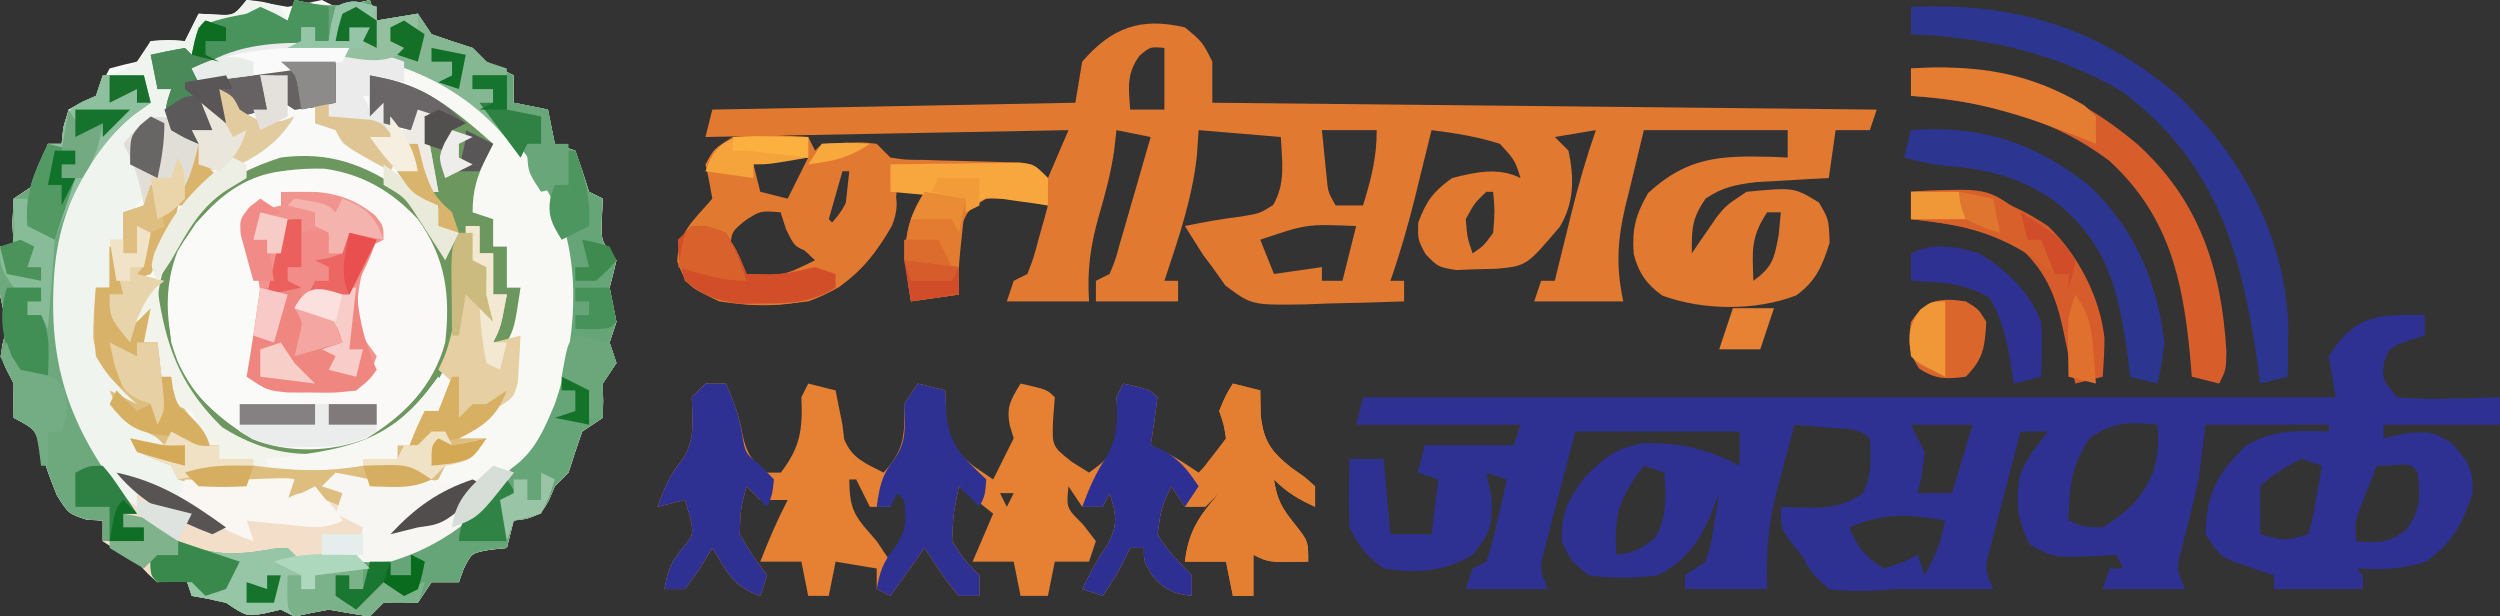 <?xml version="1.0" encoding="UTF-8"?>
<svg version="1.1" xmlns="http://www.w3.org/2000/svg" width="365" height="90">
<rect width="100%" height="100%" fill="#333333" stroke="none"/>
<path d="M0 0 C2.003 0.312 4.003 0.648 6 1 C7.672 0.696 9.341 0.369 11 0 C11.66 0.33 12.32 0.66 13 1 C14.677 0.721 16.346 0.392 18 0 C18.495 1.485 18.495 1.485 19 3 C20.98 2.67 22.96 2.34 25 2 C25.66 2.99 26.32 3.98 27 5 C28.987 5.704 30.988 6.371 33 7 C33.99 7.99 33.99 7.99 35 9 C36.317 9.697 37.649 10.37 39 11 C39 12.32 39 13.64 39 15 C40.65 15.33 42.3 15.66 44 16 C44.495 18.475 44.495 18.475 45 21 C46.485 21.495 46.485 21.495 48 22 C48.704 23.987 49.371 25.988 50 28 C50.66 28.33 51.32 28.66 52 29 C51.959 29.928 51.917 30.856 51.875 31.812 C51.729 35.158 51.729 35.158 54 38 C53.688 39.338 53.352 40.671 53 42 C53.326 43.668 53.658 45.335 54 47 C53.67 47.99 53.34 48.98 53 50 C53.33 50.99 53.66 51.98 54 53 C53.34 53.99 52.68 54.98 52 56 C52.021 56.846 52.041 57.691 52.062 58.562 C52.042 59.367 52.021 60.171 52 61 C51.01 61.66 50.02 62.32 49 63 C48.296 64.987 47.629 66.988 47 69 C46.34 69.66 45.68 70.32 45 71 C44.711 71.681 44.422 72.361 44.125 73.062 C43 75 43 75 40.875 75.75 C40.256 75.832 39.638 75.915 39 76 C38.505 77.98 38.505 77.98 38 80 C37.216 80.082 36.432 80.165 35.625 80.25 C32.853 80.728 32.853 80.728 31.688 83.062 C31.461 83.702 31.234 84.341 31 85 C29.68 85 28.36 85 27 85 C26.34 85.99 25.68 86.98 25 88 C23.334 88.042 21.666 88.042 20 88 C19.34 88.66 18.68 89.32 18 90 C15.997 89.688 13.997 89.352 12 89 C10.328 89.304 8.659 89.631 7 90 C6.01 89.505 6.01 89.505 5 89 C4.196 89.186 3.391 89.371 2.562 89.562 C0 90 0 90 -3 88 C-4.655 87.615 -6.322 87.272 -8 87 C-8.33 86.01 -8.66 85.02 -9 84 C-9.598 84.227 -10.196 84.454 -10.812 84.688 C-11.534 84.791 -12.256 84.894 -13 85 C-14.438 83.75 -14.438 83.75 -16 82 C-16.887 81.505 -17.774 81.01 -18.688 80.5 C-19.451 80.005 -20.214 79.51 -21 79 C-21 78.01 -21 77.02 -21 76 C-21.763 75.959 -22.526 75.918 -23.312 75.875 C-26 75 -26 75 -27.688 72.312 C-29 69 -29 69 -30 65.75 C-30.8 62.706 -30.8 62.706 -34 61 C-34.044 59.334 -34.04 57.666 -34 56 C-34.351 55.319 -34.701 54.639 -35.062 53.938 C-36.258 51.467 -35.706 50.587 -35 48 C-35.293 46.326 -35.627 44.658 -36 43 C-36 40.667 -36 38.333 -36 36 C-35.34 36 -34.68 36 -34 36 C-34.062 34.886 -34.124 33.773 -34.188 32.625 C-34.126 31.429 -34.064 30.233 -34 29 C-33.01 28.34 -32.02 27.68 -31 27 C-29.787 23.946 -29.787 23.946 -29 21 C-28.34 21 -27.68 21 -27 21 C-26.918 20.216 -26.835 19.433 -26.75 18.625 C-26.379 17.326 -26.379 17.326 -26 16 C-24.062 14.938 -24.062 14.938 -22 14 C-21.67 13.319 -21.34 12.639 -21 11.938 C-20.505 10.978 -20.505 10.978 -20 10 C-18.677 9.628 -17.343 9.294 -16 9 C-15.34 8.01 -14.68 7.02 -14 6 C-11.375 5.812 -11.375 5.812 -9 6 C-8.34 4.68 -7.68 3.36 -7 2 C-6.216 2.041 -5.433 2.083 -4.625 2.125 C-1.839 2.287 -1.839 2.287 0 0 Z " fill="#F9FAF7" transform="translate(36,0)"/>
<path d="M0 0 C2.562 2.125 2.562 2.125 4 5 C4 6.98 4 8.96 4 11 C36.01 11.33 68.02 11.66 101 12 C100.67 12.99 100.34 13.98 100 15 C98.35 15 96.7 15 95 15 C94.67 17.31 94.34 19.62 94 22 C92.554 22.073 92.554 22.073 91.078 22.148 C89.815 22.223 88.552 22.298 87.25 22.375 C85.997 22.445 84.744 22.514 83.453 22.586 C80.371 22.955 78.551 23.308 76 25 C74.005 27.993 74 29.231 74 33 C74.326 32.518 74.652 32.036 74.988 31.539 C75.425 30.907 75.862 30.276 76.312 29.625 C76.742 28.999 77.171 28.372 77.613 27.727 C79 26 79 26 82 24 C88.919 23.341 88.919 23.341 92.562 25.562 C94 28 94 28 94.125 31.438 C93.058 34.818 92.175 36.983 89.273 39.113 C83.358 41.421 75.635 41.341 69.691 39.148 C67.41 37.54 66.191 35.772 65.52 33.062 C65.264 29.42 65.784 27.374 67.625 24.188 C73.336 18.927 78.08 18.703 85.586 18.895 C86.383 18.929 87.179 18.964 88 19 C88 17.68 88 16.36 88 15 C81.07 15 74.14 15 67 15 C66.319 17.826 65.639 20.651 64.938 23.562 C64.611 24.876 64.611 24.876 64.277 26.217 C63.124 31.203 62.93 34.987 64 40 C59.71 40 55.42 40 51 40 C51.33 39.01 51.66 38.02 52 37 C52.66 37 53.32 37 54 37 C54.266 35.915 54.531 34.829 54.805 33.711 C55.161 32.266 55.518 30.82 55.875 29.375 C56.049 28.662 56.223 27.949 56.402 27.215 C57.429 23.072 58.588 19.033 60 15 C58.02 15.33 56.04 15.66 54 16 C54.99 16.99 54.99 16.99 56 18 C56.839 21.963 56.846 25.597 54.727 29.113 C49.882 34.82 49.882 34.82 45.504 35.238 C44.533 35.263 43.563 35.287 42.562 35.312 C41.594 35.35 40.626 35.387 39.629 35.426 C37 35 37 35 35.148 33.137 C34 31 34 31 34.062 28.5 C35.252 25.328 36.233 23.987 39 22 C42.417 21.127 45.737 20.369 49 22 C48.196 19.425 48.196 19.425 46 17 C42.716 15.948 39.417 15.429 36 15 C35.734 16.085 35.469 17.171 35.195 18.289 C34.839 19.734 34.482 21.18 34.125 22.625 C33.951 23.338 33.777 24.051 33.598 24.785 C32.571 28.928 31.412 32.967 30 37 C30.66 37 31.32 37 32 37 C32 37.99 32 38.98 32 40 C28.271 40.146 24.543 40.234 20.812 40.312 C19.757 40.354 18.702 40.396 17.615 40.439 C9.754 40.563 9.754 40.563 5.906 37.688 C4.963 36.357 4.963 36.357 4 35 C3.55 34.406 3.1 33.811 2.637 33.199 C1.758 31.799 0.879 30.4 0 29 C2.713 28.442 5.373 27.955 8.125 27.625 C10.924 27.165 10.924 27.165 12.875 25.938 C14.732 22.739 14.179 19.645 14 16 C10.04 15.67 6.08 15.34 2 15 C1.917 16.217 1.835 17.434 1.75 18.688 C1.07 25.036 -0.995 30.965 -3 37 C-2.34 37 -1.68 37 -1 37 C-1 37.99 -1 38.98 -1 40 C-4.96 40 -8.92 40 -13 40 C-13 39.01 -13 38.02 -13 37 C-12.34 36.67 -11.68 36.34 -11 36 C-10.157 33.98 -10.157 33.98 -9.492 31.527 C-9.228 30.628 -8.964 29.729 -8.691 28.803 C-8.422 27.857 -8.153 26.912 -7.875 25.938 C-7.459 24.513 -7.459 24.513 -7.035 23.061 C-6.35 20.709 -5.672 18.356 -5 16 C-6.65 15.67 -8.3 15.34 -10 15 C-10.103 15.928 -10.206 16.856 -10.312 17.812 C-10.772 21.147 -11.618 24.271 -12.562 27.5 C-13.804 31.871 -14.301 35.479 -14 40 C-17.96 40 -21.92 40 -26 40 C-25.67 39.01 -25.34 38.02 -25 37 C-24.34 36.67 -23.68 36.34 -23 36 C-22.09 33.656 -22.09 33.656 -21.375 30.938 C-21.115 30.018 -20.854 29.099 -20.586 28.152 C-20.393 27.442 -20.199 26.732 -20 26 C-23.025 25.347 -25.9 24.899 -29 25 C-31.804 26.733 -31.804 26.733 -33 30 C-33.299 33.033 -33.238 35.964 -33 39 C-36.465 39.495 -36.465 39.495 -40 40 C-41.019 33.786 -41.629 29.516 -38 24 C-39.32 23.67 -40.64 23.34 -42 23 C-42.083 23.866 -42.165 24.733 -42.25 25.625 C-43.454 31.044 -46.034 34.577 -50.438 37.875 C-55.839 41.022 -61.945 40.93 -68 40 C-72.703 37.743 -72.703 37.743 -74.125 34.188 C-73.954 29.815 -71.776 28.262 -69 25 C-69.279 23.323 -69.608 21.654 -70 20 C-68.75 17.688 -68.75 17.688 -66 16 C-62.31 15.666 -58.695 15.771 -55 16 C-54.67 16.66 -54.34 17.32 -54 18 C-53.67 17.67 -53.34 17.34 -53 17 C-47.264 16.727 -47.264 16.727 -45 17 C-44.34 17.66 -43.68 18.32 -43 19 C-40.805 19.337 -40.805 19.337 -38.281 19.344 C-37.349 19.373 -36.417 19.403 -35.457 19.434 C-34.481 19.456 -33.505 19.477 -32.5 19.5 C-30.573 19.543 -28.646 19.595 -26.719 19.656 C-25.434 19.684 -25.434 19.684 -24.123 19.713 C-22 20 -22 20 -20 22 C-19.01 19.69 -18.02 17.38 -17 15 C-34.49 15.33 -51.98 15.66 -70 16 C-69.67 14.68 -69.34 13.36 -69 12 C-51.51 11.67 -34.02 11.34 -16 11 C-15.67 9.02 -15.34 7.04 -15 5 C-10.699 0.054 -6.518 -1.534 0 0 Z M-6.625 4.125 C-8.557 6.759 -8.212 8.819 -8 12 C-6.35 12 -4.7 12 -3 12 C-3 9.03 -3 6.06 -3 3 C-5.055 2.81 -5.055 2.81 -6.625 4.125 Z M20 15 C20.141 16.459 20.288 17.917 20.438 19.375 C20.519 20.187 20.6 20.999 20.684 21.836 C20.891 24.043 20.891 24.043 22 26 C23.32 26 24.64 26 26 26 C27.193 22.123 28 19.084 28 15 C25.36 15 22.72 15 20 15 Z M-63 20 C-62.67 21.32 -62.34 22.64 -62 24 C-60.02 24.495 -60.02 24.495 -58 25 C-57.01 23.02 -56.02 21.04 -55 19 C-59.141 18.79 -59.141 18.79 -63 20 Z M-50 21 C-50.66 23.31 -51.32 25.62 -52 28 C-51.34 28.66 -50.68 29.32 -50 30 C-49.67 27.03 -49.34 24.06 -49 21 C-49.33 21 -49.66 21 -50 21 Z M44 24 C42.264 25.675 42.264 25.675 41 28 C41.222 30.698 41.222 30.698 42 33 C43.625 31.879 43.625 31.879 45 30 C45.25 26.875 45.25 26.875 45 24 C44.67 24 44.34 24 44 24 Z M-64.188 28.188 C-66.243 29.883 -66.243 29.883 -66.375 32.562 C-66.219 35.175 -66.219 35.175 -64 37 C-60.584 37.5 -60.584 37.5 -57 37 C-54.559 35.146 -54.559 35.146 -53 33 C-53.928 32.907 -53.928 32.907 -54.875 32.812 C-57 32 -57 32 -58.25 29.438 C-58.621 28.231 -58.621 28.231 -59 27 C-61.975 26.761 -61.975 26.761 -64.188 28.188 Z M85 27 C82.571 30.644 82.838 32.712 83 37 C85.797 34.932 86.027 33.856 86.688 30.312 C86.791 29.219 86.894 28.126 87 27 C86.34 27 85.68 27 85 27 Z M11 31 C11.66 32.65 12.32 34.3 13 36 C16.465 35.505 16.465 35.505 20 35 C20 35.66 20 36.32 20 37 C20.99 37 21.98 37 23 37 C23.66 34.36 24.32 31.72 25 29 C17.78 28.701 17.78 28.701 11 31 Z " fill="#E27931" transform="translate(173,4)"/>
<path d="M0 0 C0 0.99 0 1.98 0 3 C-0.804 3.248 -1.609 3.495 -2.438 3.75 C-5.115 4.73 -5.115 4.73 -5.938 6.938 C-6.209 9.315 -6.209 9.315 -4 12 C-1.373 12.221 1.009 12.282 3.625 12.188 C4.331 12.174 5.038 12.16 5.766 12.146 C7.511 12.111 9.255 12.057 11 12 C11 13.32 11 14.64 11 16 C5.39 16 -0.22 16 -6 16 C-6 16.66 -6 17.32 -6 18 C-4.948 17.753 -3.896 17.505 -2.812 17.25 C1 17 1 17 3.875 18.625 C6.321 21.359 7.083 22.334 7 26 C5.605 30.392 3.971 33.309 0.188 36 C-3.37 37.116 -6.293 37.222 -10 37 C-9.67 37.33 -9.34 37.66 -9 38 C-9 38.66 -9 39.32 -9 40 C-13.29 40 -17.58 40 -22 40 C-22 39.34 -22 38.68 -22 38 C-22.554 37.818 -23.109 37.636 -23.68 37.449 C-24.766 37.072 -24.766 37.072 -25.875 36.688 C-26.594 36.444 -27.314 36.2 -28.055 35.949 C-30 35 -30 35 -32 32 C-31.885 25.896 -30.218 23.122 -26 19 C-22.043 16.709 -18.509 16.823 -14 17 C-14 16.67 -14 16.34 -14 16 C-19.94 16 -25.88 16 -32 16 C-32.33 18.64 -32.66 21.28 -33 24 C-33.762 27.401 -34.614 30.768 -35.477 34.145 C-36.248 37.059 -36.248 37.059 -35 40 C-38.96 40 -42.92 40 -47 40 C-46.67 39.01 -46.34 38.02 -46 37 C-45.34 37 -44.68 37 -44 37 C-44.33 36.34 -44.66 35.68 -45 35 C-45.675 35.046 -46.351 35.093 -47.047 35.141 C-54.244 35.432 -54.244 35.432 -57.625 33.5 C-59.554 29.993 -59.768 26.856 -59 23 C-57.875 20.701 -56.614 19.018 -55 17 C-56.32 17 -57.64 17 -59 17 C-59.868 20.267 -60.717 23.539 -61.562 26.812 C-61.809 27.741 -62.056 28.67 -62.311 29.627 C-62.539 30.52 -62.768 31.412 -63.004 32.332 C-63.326 33.565 -63.326 33.565 -63.655 34.823 C-64.199 37.172 -64.199 37.172 -63 40 C-67.667 40 -72.333 40 -77 40 C-77.74 40.058 -78.48 40.116 -79.242 40.176 C-81.9 40.314 -84.359 40.347 -87 40 C-89.438 37.75 -89.438 37.75 -91 35 C-91.578 34.299 -92.155 33.597 -92.75 32.875 C-94 31 -94 31 -94 28 C-92.763 28.041 -91.525 28.082 -90.25 28.125 C-86.997 28.125 -84.718 27.957 -82 26 C-80.634 23.268 -80.872 21.018 -81 18 C-82.663 16.337 -84.783 16.64 -87.062 16.438 C-87.982 16.354 -88.901 16.27 -89.848 16.184 C-90.913 16.093 -90.913 16.093 -92 16 C-92.679 18.497 -93.343 20.997 -94 23.5 C-94.286 24.544 -94.286 24.544 -94.578 25.609 C-95.857 30.541 -96.184 34.906 -96 40 C-99.96 40 -103.92 40 -108 40 C-108 39.34 -108 38.68 -108 38 C-107.01 37.34 -106.02 36.68 -105 36 C-104.202 33.584 -104.202 33.584 -103.812 30.875 C-103.654 29.965 -103.495 29.055 -103.332 28.117 C-103.222 27.419 -103.113 26.72 -103 26 C-103.619 27.609 -103.619 27.609 -104.25 29.25 C-105.948 33.227 -108.06 36.03 -112 38 C-115.386 38.413 -118.62 38.479 -122 38 C-124.688 35.875 -124.688 35.875 -126 33 C-126.088 28.858 -125.099 27.14 -122.688 23.75 C-119.853 20.85 -117.915 19.273 -113.887 18.699 C-108.484 18.67 -104.818 19.54 -100 22 C-100 20.35 -100 18.7 -100 17 C-107.92 17 -115.84 17 -124 17 C-124.846 20.238 -125.691 23.476 -126.562 26.812 C-126.833 27.829 -127.103 28.846 -127.381 29.894 C-127.587 30.698 -127.792 31.503 -128.004 32.332 C-128.219 33.154 -128.433 33.976 -128.655 34.823 C-129.199 37.172 -129.199 37.172 -128 40 C-131.96 40 -135.92 40 -140 40 C-139.67 39.01 -139.34 38.02 -139 37 C-138.01 36.505 -138.01 36.505 -137 36 C-136.085 33.195 -136.085 33.195 -135.375 29.938 C-135.115 28.833 -134.854 27.728 -134.586 26.59 C-134.393 25.735 -134.199 24.881 -134 24 C-134.99 23.67 -135.98 23.34 -137 23 C-136.773 24.052 -136.546 25.104 -136.312 26.188 C-135.964 30.444 -136.318 31.764 -139 35 C-143.175 37.537 -147.232 37.736 -152 37 C-154.502 35.124 -155.619 33.761 -157 31 C-157.07 29.293 -157.084 27.583 -157.062 25.875 C-157.053 24.965 -157.044 24.055 -157.035 23.117 C-157.024 22.419 -157.012 21.72 -157 21 C-155.35 21 -153.7 21 -152 21 C-151.67 24.63 -151.34 28.26 -151 32 C-149.02 32 -147.04 32 -145 32 C-144.67 29.36 -144.34 26.72 -144 24 C-144.99 23.67 -145.98 23.34 -147 23 C-146.67 21.68 -146.34 20.36 -146 19 C-141.71 19 -137.42 19 -133 19 C-132.67 18.01 -132.34 17.02 -132 16 C-139.92 16 -147.84 16 -156 16 C-155.67 14.68 -155.34 13.36 -155 12 C-108.14 12 -61.28 12 -13 12 C-13.33 10.02 -13.66 8.04 -14 6 C-10.232 -0.055 -6.792 -0.128 0 0 Z M-75 16 C-74.34 17.32 -73.68 18.64 -73 20 C-73.375 23.25 -73.375 23.25 -74 26 C-72.35 26 -70.7 26 -69 26 C-68.01 22.7 -67.02 19.4 -66 16 C-68.97 16 -71.94 16 -75 16 Z M-48.875 17.938 C-51.64 21.922 -51.886 25.241 -52 30 C-49.805 30.959 -49.805 30.959 -47 31 C-43.193 28.536 -41.48 27.069 -39.625 22.938 C-38.861 19.848 -38.861 19.848 -39 16 C-43.188 15.589 -45.333 15.551 -48.875 17.938 Z M-114 22 C-117.523 26.514 -118.457 29.283 -118 35 C-115.419 34.644 -114.18 34.167 -112.25 32.375 C-110.562 29.169 -110.794 26.567 -111 23 C-111.99 22.67 -112.98 22.34 -114 22 Z M-18 21 C-20.208 22.157 -22.227 23.227 -24 25 C-24.041 27.333 -24.042 29.667 -24 32 C-20.417 33.002 -20.417 33.002 -17 32 C-16.311 29.651 -16.311 29.651 -15.875 26.938 C-15.624 25.559 -15.624 25.559 -15.367 24.152 C-15.246 23.442 -15.125 22.732 -15 22 C-15.99 21.67 -16.98 21.34 -18 21 Z M-7 22 C-7.506 23.268 -8.005 24.54 -8.5 25.812 C-8.778 26.52 -9.057 27.228 -9.344 27.957 C-10.153 30.118 -10.153 30.118 -10 33 C-6.771 33.359 -5.388 33.273 -2.688 31.375 C-0.557 28.377 -0.6 26.603 -1 23 C-2.066 21.704 -2.066 21.704 -4.562 21.938 C-5.367 21.958 -6.171 21.979 -7 22 Z M-84 31 C-82.63 34.161 -82.011 34.993 -79 37 C-76.329 36.198 -76.329 36.198 -74 35 C-73.67 35.99 -73.34 36.98 -73 38 C-70.985 34.125 -70.985 34.125 -70 30 C-75.417 29.066 -78.805 28.792 -84 31 Z " fill="#2E3192" transform="translate(354,46)"/>
<path d="M0 0 C0.887 0.186 1.774 0.371 2.688 0.562 C5.852 0.98 7.948 0.808 11 0 C11.495 1.485 11.495 1.485 12 3 C13.98 2.67 15.96 2.34 18 2 C18.66 2.99 19.32 3.98 20 5 C21.987 5.704 23.988 6.371 26 7 C26.99 7.99 26.99 7.99 28 9 C29.317 9.697 30.649 10.37 32 11 C32 12.32 32 13.64 32 15 C33.65 15.33 35.3 15.66 37 16 C37.495 18.475 37.495 18.475 38 21 C39.485 21.495 39.485 21.495 41 22 C41.704 23.987 42.371 25.988 43 28 C43.66 28.33 44.32 28.66 45 29 C44.959 29.928 44.917 30.856 44.875 31.812 C44.729 35.158 44.729 35.158 47 38 C46.688 39.338 46.352 40.671 46 42 C46.326 43.668 46.658 45.335 47 47 C46.67 47.99 46.34 48.98 46 50 C46.33 50.99 46.66 51.98 47 53 C46.34 53.99 45.68 54.98 45 56 C45.021 56.846 45.041 57.691 45.062 58.562 C45.042 59.367 45.021 60.171 45 61 C44.01 61.66 43.02 62.32 42 63 C41.296 64.987 40.629 66.988 40 69 C39.34 69.66 38.68 70.32 38 71 C37.711 71.681 37.422 72.361 37.125 73.062 C36 75 36 75 33.875 75.75 C33.256 75.832 32.638 75.915 32 76 C31.505 77.98 31.505 77.98 31 80 C30.216 80.082 29.433 80.165 28.625 80.25 C25.853 80.728 25.853 80.728 24.688 83.062 C24.461 83.702 24.234 84.341 24 85 C22.68 85 21.36 85 20 85 C19.34 85.99 18.68 86.98 18 88 C16.334 88.042 14.666 88.042 13 88 C12.34 88.66 11.68 89.32 11 90 C8.997 89.688 6.997 89.352 5 89 C3.328 89.304 1.659 89.631 0 90 C-0.99 89.505 -0.99 89.505 -2 89 C-2.804 89.186 -3.609 89.371 -4.438 89.562 C-7 90 -7 90 -10 88 C-11.655 87.615 -13.322 87.272 -15 87 C-15.33 86.01 -15.66 85.02 -16 84 C-16.598 84.227 -17.196 84.454 -17.812 84.688 C-18.534 84.791 -19.256 84.894 -20 85 C-21.438 83.75 -21.438 83.75 -23 82 C-23.887 81.505 -24.774 81.01 -25.688 80.5 C-26.451 80.005 -27.214 79.51 -28 79 C-28 78.01 -28 77.02 -28 76 C-28.763 75.959 -29.526 75.918 -30.312 75.875 C-33 75 -33 75 -34.688 72.312 C-36 69 -36 69 -37 65.75 C-37.8 62.706 -37.8 62.706 -41 61 C-41.044 59.334 -41.04 57.666 -41 56 C-41.351 55.319 -41.701 54.639 -42.062 53.938 C-43.258 51.467 -42.706 50.587 -42 48 C-42.293 46.326 -42.627 44.658 -43 43 C-43 40.667 -43 38.333 -43 36 C-42.34 36 -41.68 36 -41 36 C-41.062 34.886 -41.124 33.773 -41.188 32.625 C-41.126 31.429 -41.064 30.233 -41 29 C-40.01 28.34 -39.02 27.68 -38 27 C-36.787 23.946 -36.787 23.946 -36 21 C-35.34 21 -34.68 21 -34 21 C-33.917 20.216 -33.835 19.433 -33.75 18.625 C-33 16 -33 16 -31 14.875 C-30.34 14.586 -29.68 14.297 -29 14 C-28.67 13.01 -28.34 12.02 -28 11 C-26.02 11 -24.04 11 -22 11 C-21.67 12.32 -21.34 13.64 -21 15 C-21.866 15.619 -22.733 16.238 -23.625 16.875 C-30.261 22.442 -34.175 30.459 -35 39 C-36.09 51.59 -34.351 60.614 -26.125 70.75 C-25.424 71.493 -24.723 72.235 -24 73 C-23.67 72.67 -23.34 72.34 -23 72 C-23.99 71.01 -24.98 70.02 -26 69 C-18.866 70.459 -13.151 74.223 -7 78 C-7 77.34 -7 76.68 -7 76 C-3.04 76 0.92 76 5 76 C5 75.34 5 74.68 5 74 C3.235 72.783 3.235 72.783 1 72 C-1.235 72.783 -1.235 72.783 -3 74 C-2.01 72.515 -2.01 72.515 -1 71 C-4.049 69.989 -4.049 69.989 -7 71 C-10.673 71.134 -13.499 71.167 -17 70 C-17.495 69.01 -17.495 69.01 -18 68 C-18.825 67.67 -19.65 67.34 -20.5 67 C-23 66 -23 66 -24 64 C-22.35 64.33 -20.7 64.66 -19 65 C-20.119 63.785 -20.119 63.785 -22.438 62.688 C-25.092 60.94 -25.896 59.911 -27 57 C-25.68 57.66 -24.36 58.32 -23 59 C-23.433 58.611 -23.866 58.221 -24.312 57.82 C-27.013 55.108 -28.825 53.181 -29.398 49.309 C-29.377 46.847 -29.266 44.446 -29 42 C-28.34 42 -27.68 42 -27 42 C-27 40.02 -27 38.04 -27 36 C-26.67 36 -26.34 36 -26 36 C-25.67 38.31 -25.34 40.62 -25 43 C-25.66 43 -26.32 43 -27 43 C-25.515 45.475 -25.515 45.475 -24 48 C-23.01 47.01 -22.02 46.02 -21 45 C-21.33 46.65 -21.66 48.3 -22 50 C-21.34 50 -20.68 50 -20 50 C-19.83 50.603 -19.66 51.207 -19.484 51.828 C-18.038 56.598 -16.869 59.665 -13 63 C-13 63.66 -13 64.32 -13 65 C-12.34 65 -11.68 65 -11 65 C-11 65.66 -11 66.32 -11 67 C-2.16 67.775 6.168 68.194 15 67 C15 66.34 15 65.68 15 65 C15.66 65 16.32 65 17 65 C17.66 63.35 18.32 61.7 19 60 C19.66 60 20.32 60 21 60 C21.66 58.35 22.32 56.7 23 55 C23.33 55 23.66 55 24 55 C24 56.98 24 58.96 24 61 C24.99 60.01 24.99 60.01 26 59 C26.66 59 27.32 59 28 59 C28.99 58.34 29.98 57.68 31 57 C29.547 60.829 27.571 62.121 24 64 C25.32 64 26.64 64 28 64 C26 67 26 67 23.875 67.688 C23.256 67.791 22.637 67.894 22 68 C22 68.99 22 69.98 22 71 C27.381 69.804 31.448 68.381 35 64 C39.563 54.874 40.874 43.294 38.316 33.34 C37.362 31.094 36.271 29.082 35 27 C34.587 26.242 34.175 25.484 33.75 24.703 C29.021 16.696 21.519 11.007 12.547 8.43 C3.95 6.979 -4.659 7.597 -13 10 C-13.33 10.33 -13.66 10.66 -14 11 C-8.95 10.482 -8.95 10.482 -4 9.438 C-0.687 8.713 2.617 8.944 6 9 C6 10.98 6 12.96 6 15 C3.188 15.625 3.188 15.625 0 16 C-0.99 15.34 -1.98 14.68 -3 14 C-3 13.01 -3 12.02 -3 11 C-3.66 11 -4.32 11 -5 11 C-4.505 13.475 -4.505 13.475 -4 16 C-5.32 16.33 -6.64 16.66 -8 17 C-8.99 15.68 -9.98 14.36 -11 13 C-10.505 15.475 -10.505 15.475 -10 18 C-10.99 17.01 -11.98 16.02 -13 15 C-12.67 16.32 -12.34 17.64 -12 19 C-12.99 19 -13.98 19 -15 19 C-14.67 19.66 -14.34 20.32 -14 21 C-15.938 20.188 -15.938 20.188 -18 19 C-19 16 -19 16 -18 13 C-18.66 13 -19.32 13 -20 13 C-20.33 11.35 -20.66 9.7 -21 8 C-19.344 7.618 -17.675 7.286 -16 7 C-15.67 7.33 -15.34 7.66 -15 8 C-14.876 7.361 -14.752 6.721 -14.625 6.062 C-14.316 5.042 -14.316 5.042 -14 4 C-11.69 2.845 -9.525 2.505 -7 2 C-6.34 1.67 -5.68 1.34 -5 1 C-2.875 1.938 -2.875 1.938 -1 3 C-0.67 2.01 -0.34 1.02 0 0 Z " fill="#F3DECA" transform="translate(43,0)"/>
<path d="M0 0 C0.99 0 1.98 0 3 0 C4.099 2.565 4.977 4.864 5.438 7.625 C6.077 10.327 6.81 11.335 9 13 C9.66 13 10.32 13 11 13 C13.876 9.239 14.207 6.65 14 2 C14.33 1.34 14.66 0.68 15 0 C16.32 0.33 17.64 0.66 19 1 C19.144 1.742 19.289 2.485 19.438 3.25 C19.623 4.157 19.809 5.065 20 6 C20.124 7.052 20.124 7.052 20.25 8.125 C21.372 10.929 23.393 11.663 26 13 C29.12 9.62 29.095 7.486 29 3 C29.66 2.01 30.32 1.02 31 0 C32.32 0.33 33.64 0.66 35 1 C35.041 2.217 35.083 3.434 35.125 4.688 C35.532 8.213 36.31 9.753 39.062 12 C40.517 12.99 40.517 12.99 42 14 C42.309 13.381 42.619 12.762 42.938 12.125 C43.625 10.75 44.312 9.375 45 8 C44.722 7.072 44.722 7.072 44.438 6.125 C43.88 3.418 44.597 2.311 46 0 C49.875 0.875 49.875 0.875 51 2 C50.917 3.093 50.835 4.186 50.75 5.312 C50.598 9.151 50.598 9.151 53.5 11.438 C54.325 11.953 55.15 12.469 56 13 C58.146 11.441 58.146 11.441 60 9 C60.25 5.416 60.25 5.416 60 2 C60.33 1.34 60.66 0.68 61 0 C64.875 0.875 64.875 0.875 66 2 C65.713 4.339 65.381 6.674 65 9 C65.598 9.289 66.196 9.578 66.812 9.875 C69 11 69 11 72 13 C74.148 10.753 74.148 10.753 76 8 C75.672 5.936 75.672 5.936 75 4 C75.938 1.75 75.938 1.75 77 0 C78.32 0.33 79.64 0.66 81 1 C81.021 2.196 81.041 3.393 81.062 4.625 C81.496 8.451 82.575 9.921 85.562 12.312 C86.203 12.762 86.844 13.212 87.504 13.676 C88.244 14.331 88.244 14.331 89 15 C89 15.99 89 16.98 89 18 C86.532 16.848 84.952 15.952 83 14 C83.436 16.946 84.148 18.184 86.062 20.562 C88 23 88 23 88 26 C82.25 26.125 82.25 26.125 80 25 C80 26.98 80 28.96 80 31 C79.01 31 78.02 31 77 31 C76.67 29.35 76.34 27.7 76 26 C74.02 26 72.04 26 70 26 C70.503 21.599 72.088 19.288 75 16 C74.34 16.66 73.68 17.32 73 18 C72.01 18 71.02 18 70 18 C69.01 16.515 69.01 16.515 68 15 C66.532 18.174 66.532 18.174 66 22 C67.369 24.368 69.091 26 71 28 C71 28.99 71 29.98 71 31 C68.202 30.614 67.179 30.199 65.25 28.062 C64 26 64 26 64 24 C63.34 24 62.68 24 62 24 C61.711 24.598 61.422 25.196 61.125 25.812 C60 28 60 28 58 31 C57.01 30.67 56.02 30.34 55 30 C56.104 27.707 57.234 25.662 58.688 23.562 C60.252 20.509 60.008 19.209 59 16 C58.67 16.66 58.34 17.32 58 18 C57.01 18 56.02 18 55 18 C54.34 17.01 53.68 16.02 53 15 C52.682 18.154 52.682 18.154 55.062 20.5 C55.702 21.325 56.341 22.15 57 23 C56.505 24.485 56.505 24.485 56 26 C54.35 26 52.7 26 51 26 C50.505 28.475 50.505 28.475 50 31 C48.68 31 47.36 31 46 31 C45.67 29.35 45.34 27.7 45 26 C43.02 26 41.04 26 39 26 C39.99 23.69 40.98 21.38 42 19 C39.525 17.02 39.525 17.02 37 15 C36.186 18.986 36.186 18.986 36 23 C37.831 25.811 37.831 25.811 40 28 C40 28.99 40 29.98 40 31 C39.01 31 38.02 31 37 31 C35.045 28.841 33.612 26.439 32 24 C29.525 27.465 29.525 27.465 27 31 C26.34 30.67 25.68 30.34 25 30 C25 29.01 25 28.02 25 27 C23.02 26.67 21.04 26.34 19 26 C18.67 27.65 18.34 29.3 18 31 C17.01 31 16.02 31 15 31 C14.505 28.525 14.505 28.525 14 26 C12.02 26 10.04 26 8 26 C9.199 22.917 10.477 19.937 12 17 C10.68 17 9.36 17 8 17 C7.34 16.34 6.68 15.68 6 15 C5.133 18.22 5.133 18.22 5 22 C6.923 25.218 6.923 25.218 9 28 C8.67 28.99 8.34 29.98 8 31 C4 29.667 3.162 27.504 1 24 C0.402 24.99 -0.196 25.98 -0.812 27 C-1.534 27.99 -2.256 28.98 -3 30 C-3.99 30 -4.98 30 -6 30 C-5.541 27.428 -5.08 26.095 -3.375 24.062 C-1.697 22.027 -1.697 22.027 -2.312 19.25 C-2.653 18.136 -2.653 18.136 -3 17 C-4.32 17.33 -5.64 17.66 -7 18 C-6.041 15.344 -5.237 13.274 -3.375 11.125 C-1.424 8.11 -1.935 5.521 -2 2 C-1.34 1.34 -0.68 0.68 0 0 Z M21 14 C21 18.749 21.983 19.54 25 23 C25.99 24.485 25.99 24.485 27 26 C28.709 24.421 28.709 24.421 30 22 C29.771 18.312 29.771 18.312 29 15 C28.01 15.495 28.01 15.495 27 16 C27 16.66 27 17.32 27 18 C26.01 18 25.02 18 24 18 C23.34 16.68 22.68 15.36 22 14 C21.67 14 21.34 14 21 14 Z M43 16 C43.33 16.66 43.66 17.32 44 18 C44.33 17.34 44.66 16.68 45 16 C44.34 16 43.68 16 43 16 Z " fill="#E68032" transform="translate(103,56)"/>
<path d="M0 0 C5.653 2.579 8.87 6.21 11.992 11.562 C13.676 18.298 13.421 24.472 9.953 30.559 C7.058 34.546 3.237 37.436 -1.32 39.312 C-8.254 40.253 -13.982 39.952 -19.703 35.738 C-24.167 31.803 -26.849 27.63 -27.691 21.699 C-27.859 14.883 -26.823 10.516 -22.32 5.312 C-15.763 -0.765 -8.738 -2.589 0 0 Z " fill="#FAF9F8" transform="translate(52.32,25.688)"/>
<path d="M0 0 C1.33 0.278 1.33 0.278 2.688 0.562 C5.852 0.98 7.948 0.808 11 0 C11.495 1.485 11.495 1.485 12 3 C13.98 2.67 15.96 2.34 18 2 C18.66 2.99 19.32 3.98 20 5 C21.987 5.704 23.988 6.371 26 7 C26.66 7.66 27.32 8.32 28 9 C29.317 9.697 30.649 10.37 32 11 C32 12.32 32 13.64 32 15 C34.475 15.495 34.475 15.495 37 16 C37.495 18.475 37.495 18.475 38 21 C38.99 21.33 39.98 21.66 41 22 C41.704 23.987 42.371 25.988 43 28 C43.66 28.33 44.32 28.66 45 29 C44.959 29.928 44.917 30.856 44.875 31.812 C44.729 35.158 44.729 35.158 47 38 C46.688 39.338 46.352 40.671 46 42 C46.326 43.668 46.658 45.335 47 47 C46.67 47.99 46.34 48.98 46 50 C46.33 50.99 46.66 51.98 47 53 C46.34 53.99 45.68 54.98 45 56 C45.021 56.846 45.041 57.691 45.062 58.562 C45.042 59.367 45.021 60.171 45 61 C44.01 61.66 43.02 62.32 42 63 C41.296 64.987 40.629 66.988 40 69 C39.34 69.66 38.68 70.32 38 71 C37.711 71.681 37.422 72.361 37.125 73.062 C36 75 36 75 33.875 75.75 C33.256 75.832 32.638 75.915 32 76 C31.505 77.98 31.505 77.98 31 80 C30.216 80.082 29.433 80.165 28.625 80.25 C25.853 80.728 25.853 80.728 24.688 83.062 C24.461 83.702 24.234 84.341 24 85 C22.68 85 21.36 85 20 85 C19.34 85.99 18.68 86.98 18 88 C16.334 88.042 14.666 88.042 13 88 C12.34 88.66 11.68 89.32 11 90 C8.997 89.688 6.997 89.352 5 89 C3.328 89.304 1.659 89.631 0 90 C-0.66 89.67 -1.32 89.34 -2 89 C-2.804 89.186 -3.609 89.371 -4.438 89.562 C-7 90 -7 90 -10 88 C-11.655 87.615 -13.322 87.272 -15 87 C-15.33 86.01 -15.66 85.02 -16 84 C-16.639 84.186 -17.279 84.371 -17.938 84.562 C-18.958 84.779 -18.958 84.779 -20 85 C-21 84 -21 84 -21.062 81.438 C-21.032 80.231 -21.032 80.231 -21 79 C-20.67 79.66 -20.34 80.32 -20 81 C-19.01 81 -18.02 81 -17 81 C-17 80.34 -17 79.68 -17 79 C-16.031 79.351 -15.061 79.701 -14.062 80.062 C-10.139 81.224 -6.902 80.807 -2.918 80.094 C-2.285 80.063 -1.652 80.032 -1 80 C-0.34 80.66 0.32 81.32 1 82 C0.01 82.495 0.01 82.495 -1 83 C-0.34 83.33 0.32 83.66 1 84 C1 84.66 1 85.32 1 86 C1.66 86 2.32 86 3 86 C3 85.34 3 84.68 3 84 C4.039 83.72 5.078 83.441 6.148 83.152 C19.497 79.391 28.918 74.514 36 62 C39.911 53.554 40.624 42.319 38.316 33.34 C37.362 31.094 36.271 29.082 35 27 C34.587 26.242 34.175 25.484 33.75 24.703 C29.021 16.696 21.519 11.007 12.547 8.43 C3.95 6.979 -4.659 7.597 -13 10 C-13.33 10.33 -13.66 10.66 -14 11 C-8.95 10.482 -8.95 10.482 -4 9.438 C-0.687 8.713 2.617 8.944 6 9 C6 10.98 6 12.96 6 15 C3.188 15.625 3.188 15.625 0 16 C-0.99 15.34 -1.98 14.68 -3 14 C-3 13.01 -3 12.02 -3 11 C-3.66 11 -4.32 11 -5 11 C-4.67 12.65 -4.34 14.3 -4 16 C-5.32 16.33 -6.64 16.66 -8 17 C-8.99 15.68 -9.98 14.36 -11 13 C-10.67 14.65 -10.34 16.3 -10 18 C-10.99 17.01 -11.98 16.02 -13 15 C-12.67 16.32 -12.34 17.64 -12 19 C-12.99 19 -13.98 19 -15 19 C-14.67 19.66 -14.34 20.32 -14 21 C-15.938 20.188 -15.938 20.188 -18 19 C-19 16 -19 16 -18 13 C-18.66 13 -19.32 13 -20 13 C-20.33 11.35 -20.66 9.7 -21 8 C-19.344 7.618 -17.675 7.286 -16 7 C-15.67 7.33 -15.34 7.66 -15 8 C-14.814 7.041 -14.814 7.041 -14.625 6.062 C-14.419 5.382 -14.213 4.701 -14 4 C-11.69 2.845 -9.525 2.505 -7 2 C-6.34 1.67 -5.68 1.34 -5 1 C-2.875 1.938 -2.875 1.938 -1 3 C-0.67 2.01 -0.34 1.02 0 0 Z " fill="#66A577" transform="translate(43,0)"/>
<path d="M0 0 C2.562 0.25 2.562 0.25 5 1 C5.495 1.99 5.495 1.99 6 3 C5.216 2.794 4.433 2.587 3.625 2.375 C2.759 2.251 1.893 2.127 1 2 C0.34 2.66 -0.32 3.32 -1 4 C-3.625 4.125 -3.625 4.125 -6 4 C-6.33 5.65 -6.66 7.3 -7 9 C-7.66 9 -8.32 9 -9 9 C-9 8.34 -9 7.68 -9 7 C-10.32 7.33 -11.64 7.66 -13 8 C-13 9.65 -13 11.3 -13 13 C-12.01 12.67 -11.02 12.34 -10 12 C-10.176 14.379 -10.697 15.702 -12.402 17.379 C-13.906 18.621 -15.451 19.814 -17 21 C-16.691 21.598 -16.381 22.196 -16.062 22.812 C-15 25 -15 25 -14 28 C-14.474 28.413 -14.949 28.825 -15.438 29.25 C-17.163 31.182 -17.566 32.482 -18 35 C-18.66 35 -19.32 35 -20 35 C-20 37.31 -20 39.62 -20 42 C-20.66 42 -21.32 42 -22 42 C-21.973 48.823 -21.117 52.878 -16.277 57.82 C-15.645 58.404 -15.645 58.404 -15 59 C-15.33 59.66 -15.66 60.32 -16 61 C-16.99 60.34 -17.98 59.68 -19 59 C-16.647 61.724 -14.375 62.814 -11 64 C-11.33 64.66 -11.66 65.32 -12 66 C-12.99 66 -13.98 66 -15 66 C-13.35 66.66 -11.7 67.32 -10 68 C-10 68.66 -10 69.32 -10 70 C-8.417 70.027 -6.833 70.046 -5.25 70.062 C-4.368 70.074 -3.487 70.086 -2.578 70.098 C-0.041 70.107 -0.041 70.107 2.141 69.371 C4 69 4 69 7 71 C7 71.33 7 71.66 7 72 C8.32 72 9.64 72 11 72 C12.75 74 12.75 74 14 76 C11.164 77.418 9.009 76.863 5.875 76.562 C4.779 76.461 3.684 76.359 2.555 76.254 C1.712 76.17 0.869 76.086 0 76 C0.33 76.99 0.66 77.98 1 79 C-3.098 77.591 -6.456 75.51 -10.035 73.121 C-12.029 71.983 -13.758 71.444 -16 71 C-16 71.99 -16 72.98 -16 74 C-22.738 69.379 -26.23 62.537 -29 55 C-29.256 52.274 -29.385 49.834 -29.312 47.125 C-29.299 46.42 -29.286 45.716 -29.272 44.99 C-28.97 34.475 -26.595 27.393 -20 19 C-19.099 18.316 -18.198 17.631 -17.27 16.926 C-16.521 16.29 -15.772 15.655 -15 15 C-15 13.68 -15 12.36 -15 11 C-16.65 11 -18.3 11 -20 11 C-19.381 10.732 -18.762 10.464 -18.125 10.188 C-15.7 9.044 -15.7 9.044 -14 6 C-11.375 5.812 -11.375 5.812 -9 6 C-8.34 4.68 -7.68 3.36 -7 2 C-6.216 2.041 -5.433 2.083 -4.625 2.125 C-1.839 2.287 -1.839 2.287 0 0 Z " fill="#F0F4EE" transform="translate(36,0)"/>
<path d="M0 0 C7.122 0.914 12.392 5.871 16.875 11.25 C18.399 13.444 19.733 15.65 21 18 C21.339 18.601 21.678 19.201 22.027 19.82 C26.071 28.429 25.082 40.215 22 49 C19.723 54.416 18.241 57.55 12.625 60.062 C10.087 60.969 7.652 61.545 5 62 C4.67 61.34 4.34 60.68 4 60 C6.007 56.989 6.839 56.37 10 55 C8.02 55.495 8.02 55.495 6 56 C6 55.34 6 54.68 6 54 C6.928 53.567 7.856 53.134 8.812 52.688 C12.452 50.898 12.452 50.898 15 48 C16.204 42.913 16.204 42.913 15 38 C15.606 35.981 16.269 33.977 17 32 C16.34 32 15.68 32 15 32 C15 30.02 15 28.04 15 26 C14.34 26 13.68 26 13 26 C12.876 25.361 12.752 24.721 12.625 24.062 C12.419 23.382 12.213 22.701 12 22 C11.34 21.67 10.68 21.34 10 21 C9.188 18.625 9.188 18.625 9 16 C10.438 14.188 10.438 14.188 12 13 C10.687 9.062 8.831 8.256 5.438 5.938 C3.591 4.674 1.768 3.372 0 2 C0 1.34 0 0.68 0 0 Z " fill="#F8F9F5" transform="translate(59,10)"/>
<path d="M0 0 C1.98 0 3.96 0 6 0 C6.33 1.32 6.66 2.64 7 4 C6.134 4.619 5.268 5.237 4.375 5.875 C-2.261 11.442 -6.175 19.459 -7 28 C-8.278 42.762 -4.56 52.473 5 64 C4.34 64 3.68 64 3 64 C3 64.66 3 65.32 3 66 C3.99 66 4.98 66 6 66 C6 66.66 6 67.32 6 68 C4.02 68 2.04 68 0 68 C0 67.01 0 66.02 0 65 C-0.763 64.959 -1.526 64.918 -2.312 64.875 C-5 64 -5 64 -6.688 61.312 C-8 58 -8 58 -9 54.75 C-9.8 51.706 -9.8 51.706 -13 50 C-13.044 48.334 -13.04 46.666 -13 45 C-13.351 44.319 -13.701 43.639 -14.062 42.938 C-15.258 40.467 -14.706 39.587 -14 37 C-14.293 35.326 -14.627 33.658 -15 32 C-15 29.667 -15 27.333 -15 25 C-14.34 25 -13.68 25 -13 25 C-13.062 23.886 -13.124 22.773 -13.188 21.625 C-13.126 20.429 -13.064 19.233 -13 18 C-12.01 17.34 -11.02 16.68 -10 16 C-8.787 12.946 -8.787 12.946 -8 10 C-7.34 10 -6.68 10 -6 10 C-5.918 9.216 -5.835 8.432 -5.75 7.625 C-5 5 -5 5 -3 3.875 C-2.34 3.586 -1.68 3.297 -1 3 C-0.67 2.01 -0.34 1.02 0 0 Z " fill="#6DA97D" transform="translate(15,11)"/>
<path d="M0 0 C5.468 -0.214 9.496 -0.072 13.812 3.5 C15 5 15 5 15 7 C14.01 7.495 14.01 7.495 13 8 C11.476 12.806 10.154 17.344 12.5 21.938 C12.995 22.618 13.49 23.299 14 24 C13.285 26.144 12.588 27.412 11 29 C8.878 29.126 6.751 29.176 4.625 29.188 C2.881 29.209 2.881 29.209 1.102 29.23 C-2 29 -2 29 -5 27 C-4.835 26.175 -4.67 25.35 -4.5 24.5 C-3.454 17.18 -4.161 11.093 -6 4 C-4.68 3.01 -3.36 2.02 -2 1 C-1.34 1.33 -0.68 1.66 0 2 C0 1.34 0 0.68 0 0 Z " fill="#F1938E" transform="translate(41,28)"/>
<path d="M0 0 C7.719 1.143 12.227 4.913 18 10 C17.691 10.598 17.381 11.196 17.062 11.812 C15.66 14.7 15 16.768 15 20 C15.99 20.33 16.98 20.66 18 21 C18 22.32 18 23.64 18 25 C18.66 25 19.32 25 20 25 C20 26.98 20 28.96 20 31 C20.66 31 21.32 31 22 31 C21.125 36.75 21.125 36.75 20 39 C19.34 39 18.68 39 18 39 C18.66 36.69 19.32 34.38 20 32 C19.34 32 18.68 32 18 32 C18 30.02 18 28.04 18 26 C17.34 26 16.68 26 16 26 C16 24.68 16 23.36 16 22 C15.505 24.475 15.505 24.475 15 27 C15.66 27.33 16.32 27.66 17 28 C17 29.32 17 30.64 17 32 C17.298 33.342 17.622 34.679 18 36 C16.68 34.68 15.36 33.36 14 32 C13.914 32.557 13.827 33.114 13.738 33.688 C12.114 42.507 8.402 48.864 1 54 C-4.352 56.443 -9.657 56.948 -15.301 55.348 C-22.505 52.527 -26.276 48.218 -29.875 41.5 C-32.04 34.764 -31.073 29.727 -28.328 23.367 C-24.971 17.383 -19.447 14.036 -13 12 C-5.997 11.082 -0.778 12.946 5 17 C7.322 19.492 9.227 22.095 11 25 C11.66 24.34 12.32 23.68 13 23 C12.01 22.67 11.02 22.34 10 22 C10 21.01 10 20.02 10 19 C9.381 18.732 8.762 18.464 8.125 18.188 C6 17 6 17 4 14 C4.66 13.67 5.32 13.34 6 13 C5.505 11.515 5.505 11.515 5 10 C5.66 10 6.32 10 7 10 C7.495 13.465 7.495 13.465 8 17 C8.66 17 9.32 17 10 17 C9.691 15.928 9.381 14.855 9.062 13.75 C8.332 11.171 7.625 8.605 7 6 C6.67 6.66 6.34 7.32 6 8 C4.68 7.67 3.36 7.34 2 7 C2 6.01 2 5.02 2 4 C1.34 4.66 0.68 5.32 0 6 C0 4 0 2 0 0 Z M-25.375 21.562 C-29.266 27.4 -29.773 32.025 -29 39 C-27.026 45.663 -23.04 49.557 -17.172 53.105 C-12.097 55.196 -5.659 55.038 -0.578 53.055 C4.969 49.739 9.303 45.364 11 39 C11.782 32.15 11.097 26.661 7 21 C3.201 16.91 -1.066 14.417 -6.613 13.629 C-14.929 13.424 -19.733 15.475 -25.375 21.562 Z " fill="#6C975F" transform="translate(54,11)"/>
<path d="M0 0 C0.33 0 0.66 0 1 0 C1.33 2.31 1.66 4.62 2 7 C1.34 7 0.68 7 0 7 C0.99 8.65 1.98 10.3 3 12 C3.99 11.01 4.98 10.02 6 9 C5.67 10.65 5.34 12.3 5 14 C5.66 14 6.32 14 7 14 C7.255 14.905 7.255 14.905 7.516 15.828 C8.962 20.598 10.131 23.665 14 27 C14 27.66 14 28.32 14 29 C14.66 29 15.32 29 16 29 C16 29.66 16 30.32 16 31 C24.84 31.775 33.168 32.194 42 31 C42 30.34 42 29.68 42 29 C42.66 29 43.32 29 44 29 C44.66 27.35 45.32 25.7 46 24 C46.66 24 47.32 24 48 24 C48.66 22.35 49.32 20.7 50 19 C50.33 19 50.66 19 51 19 C51 20.98 51 22.96 51 25 C51.66 24.34 52.32 23.68 53 23 C53.66 23 54.32 23 55 23 C55.99 22.34 56.98 21.68 58 21 C56.547 24.829 54.571 26.121 51 28 C52.32 28 53.64 28 55 28 C52.763 31.356 52.575 31.193 49 32 C48.505 32.99 48.505 32.99 48 34 C42.883 35.706 38.191 35.069 33 34 C32.67 34.33 32.34 34.66 32 35 C32.99 35.495 32.99 35.495 34 36 C34 36.66 34 37.32 34 38 C33.093 37.629 32.185 37.258 31.25 36.875 C28.119 35.696 28.119 35.696 25.625 36.875 C25.089 37.246 24.552 37.617 24 38 C24.66 37.01 25.32 36.02 26 35 C22.951 33.989 22.951 33.989 20 35 C16.327 35.134 13.501 35.167 10 34 C9.67 33.34 9.34 32.68 9 32 C8.175 31.67 7.35 31.34 6.5 31 C4 30 4 30 3 28 C4.65 28.33 6.3 28.66 8 29 C6.881 27.785 6.881 27.785 4.562 26.688 C1.908 24.94 1.104 23.911 0 21 C1.32 21.66 2.64 22.32 4 23 C3.567 22.611 3.134 22.221 2.688 21.82 C-0.013 19.108 -1.825 17.181 -2.398 13.309 C-2.377 10.847 -2.266 8.446 -2 6 C-1.34 6 -0.68 6 0 6 C0 4.02 0 2.04 0 0 Z " fill="#DEBE7F" transform="translate(16,36)"/>
<path d="M0 0 C0.66 0.99 1.32 1.98 2 3 C0.02 3 -1.96 3 -4 3 C-4 3.66 -4 4.32 -4 5 C-5.32 5.33 -6.64 5.66 -8 6 C-9.062 8.762 -9.036 9.895 -8.062 12.75 C-6.168 18.546 -6.814 24.071 -8 30 C-5.69 30.99 -3.38 31.98 -1 33 C-1 33.33 -1 33.66 -1 34 C-3.97 34 -6.94 34 -10 34 C-10 34.99 -10 35.98 -10 37 C-14.568 35.206 -17.041 32.056 -19.09 27.664 C-20.86 22.482 -21.117 16.78 -19.055 11.648 C-14.771 4.456 -8.724 -0.948 0 0 Z " fill="#FAFAF9" transform="translate(45,25)"/>
<path d="M0 0 C15.121 -0.64 27.009 2.883 38.75 12.75 C48.226 21.701 54.614 33.425 55.098 46.676 C55.086 47.546 55.074 48.416 55.062 49.312 C55.053 50.196 55.044 51.079 55.035 51.988 C55.024 52.652 55.012 53.316 55 54 C53.02 54.495 53.02 54.495 51 55 C50.861 53.997 50.722 52.994 50.578 51.961 C48.248 35.757 44.608 22.749 30.875 12.398 C21.533 6.8 10.779 4.432 0 4 C0 2.68 0 1.36 0 0 Z " fill="#2C3691" transform="translate(279,1)"/>
<path d="M0 0 C13.175 -0.828 22.849 2.549 33 11 C42.072 19.187 45.394 29.405 46.055 41.383 C46 44 46 44 45 46 C43.68 45.67 42.36 45.34 41 45 C40.914 43.961 40.827 42.922 40.738 41.852 C39.672 30.679 37.602 21.459 29.02 13.531 C20.352 6.959 10.627 4.813 0 4 C0 2.68 0 1.36 0 0 Z " fill="#D75D2B" transform="translate(279,10)"/>
<path d="M0 0 C1.32 0.33 2.64 0.66 4 1 C4.021 2.196 4.041 3.393 4.062 4.625 C4.496 8.451 5.575 9.921 8.562 12.312 C9.203 12.762 9.844 13.212 10.504 13.676 C10.998 14.113 11.491 14.55 12 15 C12 15.99 12 16.98 12 18 C9.532 16.848 7.952 15.952 6 14 C6.436 16.946 7.148 18.184 9.062 20.562 C11 23 11 23 11 26 C5.25 26.125 5.25 26.125 3 25 C3 26.98 3 28.96 3 31 C2.01 31 1.02 31 0 31 C-0.33 29.35 -0.66 27.7 -1 26 C-2.98 26 -4.96 26 -7 26 C-6.497 21.599 -4.912 19.288 -2 16 C-3.98 16.99 -3.98 16.99 -6 18 C-5.613 14.614 -5.091 13.11 -2.875 10.438 C-2.256 9.633 -1.637 8.829 -1 8 C-1.328 5.936 -1.328 5.936 -2 4 C-1.062 1.75 -1.062 1.75 0 0 Z " fill="#E47F32" transform="translate(180,56)"/>
<path d="M0 0 C2.475 0.495 2.475 0.495 5 1 C5 2.65 5 4.3 5 6 C4.34 6 3.68 6 3 6 C3 5.34 3 4.68 3 4 C2.34 4 1.68 4 1 4 C1 4.66 1 5.32 1 6 C-2.952 7.785 -6.882 8.688 -11.109 9.535 C-12.999 9.827 -12.999 9.827 -14 11 C-8.95 10.482 -8.95 10.482 -4 9.438 C-0.687 8.713 2.617 8.944 6 9 C6 10.98 6 12.96 6 15 C3.188 15.625 3.188 15.625 0 16 C-0.99 15.34 -1.98 14.68 -3 14 C-3 13.01 -3 12.02 -3 11 C-3.66 11 -4.32 11 -5 11 C-4.67 12.65 -4.34 14.3 -4 16 C-5.32 16.33 -6.64 16.66 -8 17 C-8.99 15.68 -9.98 14.36 -11 13 C-10.67 14.65 -10.34 16.3 -10 18 C-10.99 17.01 -11.98 16.02 -13 15 C-12.67 16.32 -12.34 17.64 -12 19 C-12.99 19 -13.98 19 -15 19 C-14.67 19.66 -14.34 20.32 -14 21 C-15.938 20.188 -15.938 20.188 -18 19 C-19 16 -19 16 -18 13 C-18.66 13 -19.32 13 -20 13 C-20.33 11.35 -20.66 9.7 -21 8 C-19.344 7.618 -17.675 7.286 -16 7 C-15.67 7.33 -15.34 7.66 -15 8 C-14.814 7.041 -14.814 7.041 -14.625 6.062 C-14.419 5.382 -14.213 4.701 -14 4 C-11.69 2.845 -9.525 2.505 -7 2 C-6.34 1.67 -5.68 1.34 -5 1 C-2.875 1.938 -2.875 1.938 -1 3 C-0.67 2.01 -0.34 1.02 0 0 Z " fill="#49945C" transform="translate(43,0)"/>
<path d="M0 0 C10.117 -0.775 18.269 1.843 26.184 8.254 C32.679 14.498 35.93 22.088 37 31 C36.566 34.363 36.566 34.363 36 37 C34.68 36.67 33.36 36.34 32 36 C31.902 35.154 31.804 34.309 31.703 33.438 C30.416 23.673 28.828 16.485 20.848 10.25 C15.818 6.847 11.052 5.654 5.113 5.211 C2.995 4.999 1.05 4.565 -1 4 C-0.67 2.68 -0.34 1.36 0 0 Z " fill="#2C3691" transform="translate(279,19)"/>
<path d="M0 0 C1.65 0 3.3 0 5 0 C6.05 2.583 6.268 4.321 5.234 6.938 C2.268 12.158 -1.237 16.015 -7 18 C-13.606 18.831 -19.53 19.232 -25 15 C-25.812 11.812 -25.812 11.812 -26 9 C-23 7 -23 7 -21 7 C-17.952 8.524 -17.294 10.96 -16 14 C-10.678 14.296 -10.678 14.296 -6 12 C-6.639 11.402 -7.279 10.804 -7.938 10.188 C-10 8 -10 8 -11 5 C-9.188 4.312 -9.188 4.312 -7 4 C-5.25 5.438 -5.25 5.438 -4 7 C-1.778 4.778 -1.074 2.915 0 0 Z " fill="#E27931" transform="translate(125,26)"/>
<path d="M0 0 C0.99 0 1.98 0 3 0 C4.094 2.553 4.971 4.804 5.375 7.562 C5.822 10.186 5.822 10.186 8.125 12.062 C8.744 12.702 9.363 13.341 10 14 C9.75 16.25 9.75 16.25 9 18 C8.01 17.01 7.02 16.02 6 15 C5.133 18.22 5.133 18.22 5 22 C6.923 25.218 6.923 25.218 9 28 C8.67 28.99 8.34 29.98 8 31 C4 29.667 3.162 27.504 1 24 C0.402 24.99 -0.196 25.98 -0.812 27 C-1.534 27.99 -2.256 28.98 -3 30 C-3.99 30 -4.98 30 -6 30 C-5.541 27.428 -5.08 26.095 -3.375 24.062 C-1.697 22.027 -1.697 22.027 -2.312 19.25 C-2.653 18.136 -2.653 18.136 -3 17 C-4.32 17.33 -5.64 17.66 -7 18 C-6.041 15.344 -5.237 13.274 -3.375 11.125 C-1.424 8.11 -1.935 5.521 -2 2 C-1.34 1.34 -0.68 0.68 0 0 Z " fill="#2E3191" transform="translate(103,56)"/>
<path d="M0 0 C3.875 0.875 3.875 0.875 5 2 C4.713 4.339 4.381 6.674 4 9 C4.598 9.248 5.196 9.495 5.812 9.75 C8.286 11.164 9.434 12.651 11 15 C10.01 16.485 10.01 16.485 9 18 C8.34 17.01 7.68 16.02 7 15 C5.532 18.174 5.532 18.174 5 22 C6.369 24.368 8.091 26 10 28 C10 28.99 10 29.98 10 31 C7.202 30.614 6.179 30.199 4.25 28.062 C3 26 3 26 3 24 C2.34 24 1.68 24 1 24 C0.711 24.598 0.422 25.196 0.125 25.812 C-1 28 -1 28 -3 31 C-3.99 30.67 -4.98 30.34 -6 30 C-4.896 27.707 -3.766 25.662 -2.312 23.562 C-0.748 20.509 -0.992 19.209 -2 16 C-2.33 16.66 -2.66 17.32 -3 18 C-3.99 18 -4.98 18 -6 18 C-4.994 15.291 -3.984 12.976 -2.375 10.562 C-0.726 7.49 -0.847 5.438 -1 2 C-0.67 1.34 -0.34 0.68 0 0 Z " fill="#2D3092" transform="translate(164,56)"/>
<path d="M0 0 C1.32 0.33 2.64 0.66 4 1 C4.062 2.217 4.124 3.434 4.188 4.688 C4.707 9.221 6.715 10.888 10 14 C9.812 16.312 9.812 16.312 9 18 C8.01 17.01 7.02 16.02 6 15 C5.186 18.986 5.186 18.986 5 23 C6.831 25.811 6.831 25.811 9 28 C9 28.99 9 29.98 9 31 C8.01 31 7.02 31 6 31 C4.045 28.841 2.612 26.439 1 24 C-1.475 27.465 -1.475 27.465 -4 31 C-4.66 30.67 -5.32 30.34 -6 30 C-5.548 27.471 -5.072 26.089 -3.438 24.062 C-1.663 21.516 -1.671 20.042 -2 17 C-2.33 16.67 -2.66 16.34 -3 16 C-3.33 16.66 -3.66 17.32 -4 18 C-4.66 18 -5.32 18 -6 18 C-5.6 15.122 -5.285 13.353 -3.438 11.062 C-1.513 8.301 -1.93 6.303 -2 3 C-1.34 2.01 -0.68 1.02 0 0 Z " fill="#2E3191" transform="translate(134,56)"/>
<path d="M0 0 C1.98 0 3.96 0 6 0 C6 0.66 6 1.32 6 2 C6.763 1.67 7.526 1.34 8.312 1 C11 0 11 0 14 0 C14.124 1.052 14.248 2.104 14.375 3.188 C14.911 6.46 15.639 9.005 17 12 C15.906 13.48 15.906 13.48 14 15 C10.969 15.363 10.969 15.363 7.5 15.312 C6.355 15.309 5.211 15.305 4.031 15.301 C1 15 1 15 -2 13 C-1.856 12.154 -1.711 11.309 -1.562 10.438 C-0.994 6.964 -0.488 3.486 0 0 Z " fill="#F08680" transform="translate(38,42)"/>
<path d="M0 0 C0 0.66 0 1.32 0 2 C1.98 1.67 3.96 1.34 6 1 C6.99 2.485 6.99 2.485 8 4 C9.987 4.704 11.988 5.371 14 6 C14.66 6.66 15.32 7.32 16 8 C16.99 8.33 17.98 8.66 19 9 C19 10.98 19 12.96 19 15 C20.65 15.33 22.3 15.66 24 16 C24 17.32 24 18.64 24 20 C23.34 20 22.68 20 22 20 C21.67 20.66 21.34 21.32 21 22 C20.361 21.134 19.721 20.267 19.062 19.375 C12.048 11.017 2.548 7.318 -8.062 6.312 C-9.708 6.197 -11.353 6.089 -13 6 C-12.34 5.67 -11.68 5.34 -11 5 C-11 4.34 -11 3.68 -11 3 C-10.34 3 -9.68 3 -9 3 C-9 3.66 -9 4.32 -9 5 C-8.34 5 -7.68 5 -7 5 C-6.814 3.793 -6.814 3.793 -6.625 2.562 C-6.419 1.717 -6.213 0.871 -6 0 C-3.509 -1.245 -2.589 -0.777 0 0 Z " fill="#86B793" transform="translate(55,1)"/>
<path d="M0 0 C0 0.99 0 1.98 0 3 C-2.475 2.505 -2.475 2.505 -5 2 C-4.67 2.99 -4.34 3.98 -4 5 C-4.66 5 -5.32 5 -6 5 C-5.67 5.66 -5.34 6.32 -5 7 C-4.01 6.34 -3.02 5.68 -2 5 C-1.67 6.65 -1.34 8.3 -1 10 C-0.34 10 0.32 10 1 10 C1.33 9.01 1.66 8.02 2 7 C2.99 7.33 3.98 7.66 5 8 C4.34 8 3.68 8 3 8 C3.66 11.63 4.32 15.26 5 19 C4.34 19 3.68 19 3 19 C2.505 15.535 2.505 15.535 2 12 C2 13.32 2 14.64 2 16 C-2.128 15.393 -5.374 14.06 -9 12 C-9.33 11.34 -9.66 10.68 -10 10 C-10.99 9.67 -11.98 9.34 -13 9 C-13 8.01 -13 7.02 -13 6 C-12.01 6 -11.02 6 -10 6 C-10 4.02 -10 2.04 -10 0 C-11.097 0.228 -12.194 0.456 -13.324 0.691 C-14.779 0.982 -16.233 1.273 -17.688 1.562 C-18.769 1.79 -18.769 1.79 -19.873 2.021 C-23.889 2.81 -26.983 3.196 -31 2 C-24.185 -4.815 -8.195 -3.134 0 0 Z " fill="#EAEBEA" transform="translate(59,9)"/>
<path d="M0 0 C0.33 0.66 0.66 1.32 1 2 C1.99 2 2.98 2 4 2 C4 1.34 4 0.68 4 0 C5.454 0.526 5.454 0.526 6.938 1.062 C10.861 2.224 14.098 1.807 18.082 1.094 C18.715 1.063 19.348 1.032 20 1 C20.66 1.66 21.32 2.32 22 3 C21.01 3.495 21.01 3.495 20 4 C20.66 4.33 21.32 4.66 22 5 C22 5.66 22 6.32 22 7 C22.66 7 23.32 7 24 7 C24 6.34 24 5.68 24 5 C27.465 4.505 27.465 4.505 31 4 C31 4.99 31 5.98 31 7 C30.34 7 29.68 7 29 7 C29 6.34 29 5.68 29 5 C28.34 5 27.68 5 27 5 C27.33 5.99 27.66 6.98 28 8 C28.99 8.33 29.98 8.66 31 9 C31.99 7.68 32.98 6.36 34 5 C34.928 5.526 34.928 5.526 35.875 6.062 C36.576 6.372 37.278 6.681 38 7 C38.66 6.67 39.32 6.34 40 6 C39.67 6.99 39.34 7.98 39 9 C38.216 8.959 37.432 8.918 36.625 8.875 C33.839 8.713 33.839 8.713 32 11 C29.997 10.688 27.997 10.352 26 10 C24.328 10.304 22.659 10.631 21 11 C20.34 10.67 19.68 10.34 19 10 C17.793 10.278 17.793 10.278 16.562 10.562 C14 11 14 11 11 9 C9.345 8.615 7.678 8.272 6 8 C5.67 7.01 5.34 6.02 5 5 C4.041 5.278 4.041 5.278 3.062 5.562 C2.382 5.707 1.701 5.851 1 6 C0 5 0 5 -0.062 2.438 C-0.042 1.633 -0.021 0.829 0 0 Z " fill="#97C6A6" transform="translate(22,79)"/>
<path d="M0 0 C0.99 0.33 1.98 0.66 3 1 C-1.628 7.218 -7.462 11.759 -15 14 C-17.812 14.125 -17.812 14.125 -20 14 C-19.67 12.35 -19.34 10.7 -19 9 C-20.32 8.34 -21.64 7.68 -23 7 C-22.67 6.01 -22.34 5.02 -22 4 C-22.99 3.67 -23.98 3.34 -25 3 C-24.34 2.34 -23.68 1.68 -23 1 C-21.328 1.304 -19.662 1.646 -18 2 C-15.712 2.042 -13.432 1.999 -11.145 1.957 C-9 2 -9 2 -6.188 2.688 C-3.872 3.274 -3.872 3.274 -1.875 1.5 C-1.256 1.005 -0.637 0.51 0 0 Z " fill="#F7F6F3" transform="translate(72,68)"/>
<path d="M0 0 C7.848 -0.751 13.409 0.626 20 5 C24.335 9.107 27.615 15.364 28.25 21.359 C28.25 23.241 28.137 25.123 28 27 C26.68 27.33 25.36 27.66 24 28 C23.469 25.945 22.98 23.899 22.57 21.816 C21.408 15.932 20.149 11.929 15.562 7.812 C10.563 5.269 5.526 4.68 0 4 C0 2.68 0 1.36 0 0 Z " fill="#D65C2B" transform="translate(279,28)"/>
<path d="M0 0 C1.812 0.875 1.812 0.875 2.812 2.875 C4.829 4.009 4.829 4.009 6.812 4.875 C6.482 5.535 6.152 6.195 5.812 6.875 C6.473 7.535 7.133 8.195 7.812 8.875 C6.523 10.251 5.186 11.583 3.812 12.875 C3.152 12.875 2.493 12.875 1.812 12.875 C1.709 13.411 1.606 13.947 1.5 14.5 C0.618 17.546 -0.602 20.13 -2.188 22.875 C-3.178 23.205 -4.168 23.535 -5.188 23.875 C-5.188 23.215 -5.188 22.555 -5.188 21.875 C-4.527 21.545 -3.868 21.215 -3.188 20.875 C-3.518 19.225 -3.848 17.575 -4.188 15.875 C-4.188 17.195 -4.188 18.515 -4.188 19.875 C-4.848 19.875 -5.508 19.875 -6.188 19.875 C-6.188 17.895 -6.188 15.915 -6.188 13.875 C-5.197 13.545 -4.207 13.215 -3.188 12.875 C-3.745 9.531 -4.539 6.842 -6.188 3.875 C-2.766 -0.158 -2.766 -0.158 0 0 Z " fill="#E1DED8" transform="translate(24.188,17.125)"/>
<path d="M0 0 C1.98 0 3.96 0 6 0 C6.33 1.32 6.66 2.64 7 4 C6.134 4.619 5.268 5.237 4.375 5.875 C-1.216 10.512 -4.468 17.312 -7 24 C-8.32 23.34 -9.64 22.68 -11 22 C-11.432 17.248 -9.985 14.218 -8 10 C-7.34 10 -6.68 10 -6 10 C-5.918 9.216 -5.835 8.432 -5.75 7.625 C-5 5 -5 5 -3 3.875 C-2.34 3.586 -1.68 3.297 -1 3 C-0.67 2.01 -0.34 1.02 0 0 Z " fill="#8EBF9E" transform="translate(15,11)"/>
<path d="M0 0 C0.66 0 1.32 0 2 0 C2 1.32 2 2.64 2 4 C2.66 4 3.32 4 4 4 C4 5.98 4 7.96 4 10 C4.66 10 5.32 10 6 10 C5.125 14.75 5.125 14.75 4 17 C5.32 16.67 6.64 16.34 8 16 C7.94 17.459 7.851 18.918 7.75 20.375 C7.68 21.593 7.68 21.593 7.609 22.836 C7 25 7 25 5.125 26.219 C4.424 26.477 3.723 26.734 3 27 C1.639 27.557 1.639 27.557 0.25 28.125 C-0.492 28.414 -1.235 28.703 -2 29 C-1.959 28.051 -1.917 27.102 -1.875 26.125 C-1.65 22.898 -1.65 22.898 -4 21 C-3.691 20.319 -3.381 19.639 -3.062 18.938 C-1.866 15.63 -1.41 12.485 -1 9 C0.32 9.99 1.64 10.98 3 12 C2.34 10.68 1.68 9.36 1 8 C1.66 8 2.32 8 3 8 C3 7.34 3 6.68 3 6 C2.01 5.67 1.02 5.34 0 5 C0 3.35 0 1.7 0 0 Z " fill="#E6D0A3" transform="translate(68,33)"/>
<path d="M0 0 C0.33 0 0.66 0 1 0 C1.086 0.629 1.173 1.258 1.262 1.906 C2.511 9.519 4.879 14.959 10.438 20.375 C15.636 23.672 20.879 24.881 27 24 C33.809 22.069 37.918 18.699 42 13 C42.495 14.485 42.495 14.485 43 16 C42.67 16.66 42.34 17.32 42 18 C41.34 18 40.68 18 40 18 C39.34 19.65 38.68 21.3 38 23 C37.34 23 36.68 23 36 23 C36 23.66 36 24.32 36 25 C26.894 27.095 19.099 27.123 10 25 C10 24.34 10 23.68 10 23 C9.34 23 8.68 23 8 23 C7.732 22.196 7.464 21.391 7.188 20.562 C6.796 19.717 6.404 18.871 6 18 C5.01 17.67 4.02 17.34 3 17 C1.295 13.679 1 11.815 1 8 C0.34 8 -0.32 8 -1 8 C-1.625 5.125 -1.625 5.125 -2 2 C-1.34 1.34 -0.68 0.68 0 0 Z " fill="#F2F3EA" transform="translate(22,42)"/>
<path d="M0 0 C4.074 2.563 7.218 5.469 9 10 C9.246 12.7 9.091 15.28 9 18 C7.68 18.33 6.36 18.66 5 19 C4.902 18.325 4.804 17.649 4.703 16.953 C4.054 13.078 3.497 9.816 1.438 6.438 C-2.192 4.297 -5.846 4.178 -10 4 C-10 2.68 -10 1.36 -10 0 C-6.685 -1.657 -3.432 -1.014 0 0 Z " fill="#2E3191" transform="translate(289,37)"/>
<path d="M0 0 C-0.33 0.99 -0.66 1.98 -1 3 C0.32 2.34 1.64 1.68 3 1 C4.32 2.65 5.64 4.3 7 6 C4.164 7.418 2.009 6.863 -1.125 6.562 C-2.221 6.461 -3.316 6.359 -4.445 6.254 C-5.288 6.17 -6.131 6.086 -7 6 C-6.67 6.99 -6.34 7.98 -6 9 C-10.11 7.55 -13.433 5.489 -17 3 C-16.67 2.01 -16.34 1.02 -16 0 C-15.06 0.017 -15.06 0.017 -14.102 0.035 C-12.876 0.049 -12.876 0.049 -11.625 0.062 C-10.407 0.08 -10.407 0.08 -9.164 0.098 C-1.12 -0.265 -1.12 -0.265 0 0 Z " fill="#FAF7F3" transform="translate(43,70)"/>
<path d="M0 0 C9.381 -0.589 17.158 0.497 25.312 5.387 C25.869 5.919 26.426 6.451 27 7 C27 8.32 27 9.64 27 11 C26.292 10.713 25.585 10.425 24.855 10.129 C16.624 6.875 8.89 4.393 0 4 C0 2.68 0 1.36 0 0 Z " fill="#E47D32" transform="translate(279,10)"/>
<path d="M0 0 C2.438 0 2.438 0 5 1 C6.812 4.062 6.812 4.062 8 7 C13.083 7.113 13.083 7.113 18 6 C18.99 6.33 19.98 6.66 21 7 C21 7.66 21 8.32 21 9 C17.502 11.147 14.626 11.298 10.562 11.312 C8.894 11.338 8.894 11.338 7.191 11.363 C3.66 10.961 1.792 10.173 -1 8 C-1.938 4.938 -1.938 4.938 -2 2 C-1.34 1.34 -0.68 0.68 0 0 Z " fill="#D14E29" transform="translate(101,33)"/>
<path d="M0 0 C0 0.66 0 1.32 0 2 C1.65 1.67 3.3 1.34 5 1 C4.67 2.32 4.34 3.64 4 5 C4.66 5 5.32 5 6 5 C6.33 4.01 6.66 3.02 7 2 C8.32 2.33 9.64 2.66 11 3 C9.942 5.884 8.823 8.515 7 11 C3.25 12 3.25 12 0 12 C0 11.34 0 10.68 0 10 C-1.65 10.33 -3.3 10.66 -5 11 C-4.34 8.03 -3.68 5.06 -3 2 C-3.66 1.67 -4.32 1.34 -5 1 C-2 0 -2 0 0 0 Z " fill="#F18C88" transform="translate(44,32)"/>
<path d="M0 0 C6.6 0 13.2 0 20 0 C20 1.32 20 2.64 20 4 C16.604 6.057 13.938 6.27 10 6.25 C8.453 6.258 8.453 6.258 6.875 6.266 C4.054 6.005 2.399 5.453 0 4 C0 2.68 0 1.36 0 0 Z " fill="#EAEDEB" transform="translate(35,59)"/>
<path d="M0 0 C2.97 0.495 2.97 0.495 6 1 C5.928 1.675 5.856 2.351 5.781 3.047 C5.688 3.939 5.596 4.831 5.5 5.75 C5.407 6.632 5.314 7.513 5.219 8.422 C4.944 11.233 4.944 11.233 5 15 C2.69 15.33 0.38 15.66 -2 16 C-3.019 9.786 -3.629 5.516 0 0 Z " fill="#E37C31" transform="translate(135,28)"/>
<path d="M0 0 C0.33 0 0.66 0 1 0 C1.33 2.31 1.66 4.62 2 7 C1.34 7 0.68 7 0 7 C0.99 8.65 1.98 10.3 3 12 C3.99 11.01 4.98 10.02 6 9 C5.67 10.65 5.34 12.3 5 14 C5.66 14 6.32 14 7 14 C7.195 15.624 7.381 17.249 7.562 18.875 C7.667 19.78 7.771 20.685 7.879 21.617 C8 24 8 24 7 26 C6.67 25.01 6.34 24.02 6 23 C5.103 22.567 5.103 22.567 4.188 22.125 C1.045 20.509 -0.208 19.073 -2 16 C-2.329 12.639 -2.235 9.365 -2 6 C-1.34 6 -0.68 6 0 6 C0 4.02 0 2.04 0 0 Z " fill="#D8B269" transform="translate(16,36)"/>
<path d="M0 0 C3.458 -0.058 6.916 -0.094 10.375 -0.125 C11.36 -0.142 12.345 -0.159 13.359 -0.176 C14.771 -0.185 14.771 -0.185 16.211 -0.195 C17.515 -0.211 17.515 -0.211 18.845 -0.227 C21 0 21 0 23 2 C23 3.32 23 4.64 23 6 C22.078 5.857 22.078 5.857 21.137 5.711 C19.924 5.545 19.924 5.545 18.688 5.375 C17.887 5.259 17.086 5.143 16.262 5.023 C13.713 4.785 13.713 4.785 11 7 C11 6.34 11 5.68 11 5 C7.37 4.67 3.74 4.34 0 4 C0 2.68 0 1.36 0 0 Z " fill="#F7A73D" transform="translate(130,24)"/>
<path d="M0 0 C1.875 1.125 1.875 1.125 3 3 C2.777 6.647 2.616 8.384 0 11 C-2.846 11.365 -4.386 11.402 -6.812 9.812 C-8.425 7.351 -8.433 5.889 -8 3 C-5.856 -0.272 -3.768 -0.565 0 0 Z " fill="#DA662C" transform="translate(287,44)"/>
<path d="M0 0 C0 1.98 0 3.96 0 6 C-2.812 6.625 -2.812 6.625 -6 7 C-6.99 6.34 -7.98 5.68 -9 5 C-9 4.01 -9 3.02 -9 2 C-9.66 2 -10.32 2 -11 2 C-10.67 3.65 -10.34 5.3 -10 7 C-11.32 7.33 -12.64 7.66 -14 8 C-14.99 6.68 -15.98 5.36 -17 4 C-16.67 5.65 -16.34 7.3 -16 9 C-18.021 7.358 -20.02 5.691 -22 4 C-22 3.67 -22 3.34 -22 3 C-7.403 -0.444 -7.403 -0.444 0 0 Z " fill="#666162" transform="translate(49,9)"/>
<path d="M0 0 C11.004 -0.587 11.004 -0.587 16 3 C16.875 5.188 16.875 5.188 17 7 C17.66 7 18.32 7 19 7 C19.66 8.65 20.32 10.3 21 12 C20.49 11.59 19.979 11.18 19.453 10.758 C13.214 6.133 7.67 4.753 0 4 C0 2.68 0 1.36 0 0 Z " fill="#D8612B" transform="translate(279,28)"/>
<path d="M0 0 C0 0.66 0 1.32 0 2 C1.98 1.67 3.96 1.34 6 1 C6 1.99 6 2.98 6 4 C4.68 3.67 3.36 3.34 2 3 C2 3.66 2 4.32 2 5 C2.99 5.33 3.98 5.66 5 6 C1.148 8.568 -1.364 7.827 -5.688 7.125 C-6.74 6.968 -6.74 6.968 -7.814 6.809 C-9.545 6.55 -11.273 6.276 -13 6 C-12.34 5.67 -11.68 5.34 -11 5 C-11 4.34 -11 3.68 -11 3 C-10.34 3 -9.68 3 -9 3 C-9 3.66 -9 4.32 -9 5 C-8.34 5 -7.68 5 -7 5 C-6.814 3.793 -6.814 3.793 -6.625 2.562 C-6.419 1.717 -6.213 0.871 -6 0 C-3.509 -1.245 -2.589 -0.777 0 0 Z " fill="#94C0A0" transform="translate(55,1)"/>
<path d="M0 0 C2 1 2 1 3 3 C5.346 4.537 6.446 5.092 9.25 4.625 C9.828 4.419 10.405 4.213 11 4 C8.436 8.223 5.377 9.927 1 12 C-1.438 11.75 -1.438 11.75 -3 11 C-3 10.01 -3 9.02 -3 8 C-3.66 7.01 -4.32 6.02 -5 5 C-4.01 5 -3.02 5 -2 5 C-2.33 3.68 -2.66 2.36 -3 1 C-2.01 1.66 -1.02 2.32 0 3 C0 2.01 0 1.02 0 0 Z " fill="#E1CB9F" transform="translate(32,13)"/>
<path d="M0 0 C0.99 0.33 1.98 0.66 3 1 C3 1.66 3 2.32 3 3 C2.01 3 1.02 3 0 3 C0 3.66 0 4.32 0 5 C0.66 5.33 1.32 5.66 2 6 C1.01 6.99 0.02 7.98 -1 9 C-0.34 11.31 0.32 13.62 1 16 C0.01 16 -0.98 16 -2 16 C-1.67 16.66 -1.34 17.32 -1 18 C-2.938 17.188 -2.938 17.188 -5 16 C-6 13 -6 13 -5 10 C-5.66 10 -6.32 10 -7 10 C-7.33 8.35 -7.66 6.7 -8 5 C-6.344 4.618 -4.675 4.286 -3 4 C-2.67 4.33 -2.34 4.66 -2 5 C-1.856 4.361 -1.711 3.721 -1.562 3.062 C-1 1 -1 1 0 0 Z " fill="#498A58" transform="translate(30,3)"/>
<path d="M0 0 C0.66 0.33 1.32 0.66 2 1 C1.67 1.66 1.34 2.32 1 3 C1.66 3.66 2.32 4.32 3 5 C1.71 6.376 0.373 7.708 -1 9 C-1.66 9 -2.32 9 -3 9 C-3.103 9.536 -3.206 10.072 -3.312 10.625 C-4.194 13.671 -5.414 16.255 -7 19 C-7.99 19.33 -8.98 19.66 -10 20 C-10 19.34 -10 18.68 -10 18 C-9.34 17.67 -8.68 17.34 -8 17 C-8.33 15.35 -8.66 13.7 -9 12 C-9 13.32 -9 14.64 -9 16 C-9.66 16 -10.32 16 -11 16 C-11 14.02 -11 12.04 -11 10 C-10.01 9.67 -9.02 9.34 -8 9 C-7.67 8.01 -7.34 7.02 -7 6 C-6.67 6 -6.34 6 -6 6 C-6 7.65 -6 9.3 -6 11 C-2.133 7.778 -1.119 4.851 0 0 Z " fill="#DAB46C" transform="translate(29,21)"/>
<path d="M0 0 C0.66 0 1.32 0 2 0 C2.103 0.619 2.206 1.238 2.312 1.875 C2.875 4.365 2.875 4.365 6 6 C5.67 10.29 5.34 14.58 5 19 C4.67 18.34 4.34 17.68 4 17 C3.34 17 2.68 17 2 17 C2 16.34 2 15.68 2 15 C2.66 15 3.32 15 4 15 C4 14.34 4 13.68 4 13 C2.68 13 1.36 13 0 13 C-2 10 -2 10 -2 7 C-1.34 7 -0.68 7 0 7 C0 4.69 0 2.38 0 0 Z " fill="#88BC99" transform="translate(2,29)"/>
<path d="M0 0 C0 0.99 0 1.98 0 3 C-0.66 3 -1.32 3 -2 3 C-2 2.34 -2 1.68 -2 1 C-2.66 1 -3.32 1 -4 1 C-3.67 1.99 -3.34 2.98 -3 4 C-2.01 4.33 -1.02 4.66 0 5 C0.99 3.68 1.98 2.36 3 1 C3.619 1.351 4.237 1.701 4.875 2.062 C5.576 2.372 6.277 2.681 7 3 C7.66 2.67 8.32 2.34 9 2 C8.67 2.99 8.34 3.98 8 5 C7.216 4.959 6.433 4.918 5.625 4.875 C2.839 4.713 2.839 4.713 1 7 C-1.003 6.688 -3.003 6.352 -5 6 C-6.673 6.297 -8.343 6.621 -10 7 C-11 6 -11 6 -11.062 3.438 C-11.042 2.633 -11.021 1.829 -11 1 C-10.34 1 -9.68 1 -9 1 C-9 1.66 -9 2.32 -9 3 C-8.34 3 -7.68 3 -7 3 C-7 2.34 -7 1.68 -7 1 C-4.537 -0.231 -2.72 -0.072 0 0 Z " fill="#7CB28A" transform="translate(53,83)"/>
<path d="M0 0 C6.18 1.172 9.44 2.668 14 7 C13.01 7.495 13.01 7.495 12 8 C11.67 8.99 11.34 9.98 11 11 C10.01 10.67 9.02 10.34 8 10 C7.312 7.938 7.312 7.938 7 6 C6.67 6.66 6.34 7.32 6 8 C4.68 7.67 3.36 7.34 2 7 C2 6.01 2 5.02 2 4 C1.34 4.66 0.68 5.32 0 6 C0 4 0 2 0 0 Z " fill="#6A6667" transform="translate(54,11)"/>
<path d="M0 0 C1.65 0 3.3 0 5 0 C5 0.66 5 1.32 5 2 C4.34 2 3.68 2 3 2 C3 2.66 3 3.32 3 4 C3.66 4 4.32 4 5 4 C6.478 6.957 6.06 9.742 6 13 C4.35 12.67 2.7 12.34 1 12 C-0.471 7.588 -1.369 4.517 0 0 Z " fill="#418F55" transform="translate(1,42)"/>
<path d="M0 0 C0.34 0.959 0.34 0.959 0.688 1.938 C1.121 2.618 1.554 3.299 2 4 C2.825 4.165 3.65 4.33 4.5 4.5 C7 5 7 5 8.375 6.812 C9.087 9.305 8.862 10.587 8 13 C7.34 13 6.68 13 6 13 C6 14.65 6 16.3 6 18 C5.67 18 5.34 18 5 18 C4.897 17.216 4.794 16.433 4.688 15.625 C4.224 12.67 4.224 12.67 1 11 C0.956 9.334 0.96 7.666 1 6 C0.349 4.659 -0.315 3.324 -1 2 C-0.67 1.34 -0.34 0.68 0 0 Z " fill="#74AD83" transform="translate(1,50)"/>
<path d="M0 0 C0.33 0.99 0.66 1.98 1 3 C0.67 3.66 0.34 4.32 0 5 C-0.66 5 -1.32 5 -2 5 C-2.66 6.65 -3.32 8.3 -4 10 C-4.66 10 -5.32 10 -6 10 C-6 10.66 -6 11.32 -6 12 C-12.687 13.487 -18.239 14.276 -25 13 C-25 12.67 -25 12.34 -25 12 C-24.143 11.902 -23.286 11.804 -22.402 11.703 C-13.88 10.589 -7.816 9.508 -2.062 2.75 C-1.382 1.843 -0.701 0.935 0 0 Z " fill="#F7F8F4" transform="translate(64,55)"/>
<path d="M0 0 C1.32 0.33 2.64 0.66 4 1 C4 1.66 4 2.32 4 3 C3.34 3 2.68 3 2 3 C2 3.66 2 4.32 2 5 C2.66 5 3.32 5 4 5 C3.01 7.97 2.02 10.94 1 14 C-0.32 13.34 -1.64 12.68 -3 12 C-3.432 7.248 -1.985 4.218 0 0 Z " fill="#529964" transform="translate(7,21)"/>
<path d="M0 0 C0.33 0.66 0.66 1.32 1 2 C1.99 2 2.98 2 4 2 C4 1.34 4 0.68 4 0 C6.97 0.99 9.94 1.98 13 3 C12.34 4.32 11.68 5.64 11 7 C10.01 7.33 9.02 7.66 8 8 C7.34 7.34 6.68 6.68 6 6 C4.334 5.959 2.666 5.957 1 6 C0 5 0 5 -0.062 2.438 C-0.042 1.633 -0.021 0.829 0 0 Z " fill="#39894C" transform="translate(22,79)"/>
<path d="M0 0 C0.33 1.32 0.66 2.64 1 4 C2.65 4.33 4.3 4.66 6 5 C6.33 6.65 6.66 8.3 7 10 C7.66 10 8.32 10 9 10 C9 11.98 9 13.96 9 16 C7.68 16.33 6.36 16.66 5 17 C3 14 3 14 3 10 C3.66 10 4.32 10 5 10 C4.67 8.68 4.34 7.36 4 6 C2.35 6 0.7 6 -1 6 C-0.67 4.02 -0.34 2.04 0 0 Z " fill="#69A679" transform="translate(74,11)"/>
<path d="M0 0 C0.66 0.33 1.32 0.66 2 1 C1.125 5.875 1.125 5.875 0 7 C1.32 7.33 2.64 7.66 4 8 C3.546 8.371 3.092 8.742 2.625 9.125 C0.53 11.543 -0.12 13.954 -1 17 C-4 13.375 -4 13.375 -4 10 C-3.34 10 -2.68 10 -2 10 C-2.66 7.36 -3.32 4.72 -4 2 C-3.34 2 -2.68 2 -2 2 C-2 2.66 -2 3.32 -2 4 C-1.34 4 -0.68 4 0 4 C0 2.68 0 1.36 0 0 Z " fill="#E8D4AB" transform="translate(20,33)"/>
<path d="M0 0 C1.491 0.027 1.491 0.027 3.012 0.055 C3.771 0.078 4.53 0.101 5.312 0.125 C5.312 1.115 5.312 2.105 5.312 3.125 C-0.438 4.125 -0.438 4.125 -2.688 4.125 C-2.688 4.785 -2.688 5.445 -2.688 6.125 C-4.997 5.795 -7.308 5.465 -9.688 5.125 C-7.938 -0.124 -4.979 -0.117 0 0 Z " fill="#F5A33B" transform="translate(112.688,19.875)"/>
<path d="M0 0 C-0.33 0.66 -0.66 1.32 -1 2 C-3.66 2.598 -3.66 2.598 -7.062 3.062 C-8.233 3.226 -9.403 3.39 -10.609 3.559 C-11.728 3.704 -12.847 3.85 -14 4 C-15.307 4.172 -15.307 4.172 -16.641 4.348 C-18.426 4.576 -20.213 4.79 -22 5 C-22.33 4.34 -22.66 3.68 -23 3 C-15.434 -0.338 -8.132 -0.118 0 0 Z " fill="#F9FAF9" transform="translate(51,7)"/>
<path d="M0 0 C0.66 0 1.32 0 2 0 C2.124 0.866 2.124 0.866 2.25 1.75 C2.87 4.168 2.87 4.168 5 6 C7.082 8.082 7.592 9.145 8 12 C7.484 11.526 6.969 11.051 6.438 10.562 C3.984 8.743 3.984 8.743 0.5 8.562 C-3.424 7.932 -4.556 7.031 -7 4 C-6.67 3.34 -6.34 2.68 -6 2 C-5.01 2.99 -4.02 3.98 -3 5 C-2.34 4.67 -1.68 4.34 -1 4 C-0.67 4.33 -0.34 4.66 0 5 C0 3.35 0 1.7 0 0 Z " fill="#D7AF63" transform="translate(23,55)"/>
<path d="M0 0 C0.33 0 0.66 0 1 0 C1 1.98 1 3.96 1 6 C1.66 5.34 2.32 4.68 3 4 C3.66 4 4.32 4 5 4 C5.99 3.34 6.98 2.68 8 2 C6.54 5.848 4.661 7.212 1 9 C-0.662 9.356 -2.328 9.692 -4 10 C-4.99 10.66 -5.98 11.32 -7 12 C-5.125 7.25 -5.125 7.25 -4 5 C-3.34 5 -2.68 5 -2 5 C-1.34 3.35 -0.68 1.7 0 0 Z " fill="#D7B064" transform="translate(66,55)"/>
<path d="M0 0 C1.675 0.286 3.344 0.618 5 1 C5.33 1.99 5.66 2.98 6 4 C5.01 5.485 5.01 5.485 4 7 C3.833 9.625 3.833 9.625 4 12 C3.34 12 2.68 12 2 12 C1.897 11.381 1.794 10.762 1.688 10.125 C1.125 7.635 1.125 7.635 -2 6 C-1.125 1.125 -1.125 1.125 0 0 Z " fill="#6BA77A" transform="translate(84,49)"/>
<path d="M0 0 C1.98 0.99 1.98 0.99 4 2 C4 1.34 4 0.68 4 0 C4.99 0 5.98 0 7 0 C7.195 1.624 7.381 3.249 7.562 4.875 C7.667 5.78 7.771 6.685 7.879 7.617 C8 10 8 10 7 12 C6.67 11.01 6.34 10.02 6 9 C5.361 8.752 4.721 8.505 4.062 8.25 C2 7 2 7 0.75 3.375 C0.502 2.261 0.255 1.147 0 0 Z " fill="#E7D0A3" transform="translate(16,50)"/>
<path d="M0 0 C4.706 0.706 4.706 0.706 6 2 C6.33 1.34 6.66 0.68 7 0 C9.622 1.049 10.794 1.649 12.25 4.125 C12.498 4.744 12.745 5.362 13 6 C11.35 5.67 9.7 5.34 8 5 C8 6.65 8 8.3 8 10 C7.67 9.34 7.34 8.68 7 8 C6.34 8 5.68 8 5 8 C5 7.01 5 6.02 5 5 C4.34 4.67 3.68 4.34 3 4 C3 3.34 3 2.68 3 2 C1.68 1.67 0.36 1.34 -1 1 C-0.67 0.67 -0.34 0.34 0 0 Z " fill="#F5B3AE" transform="translate(43,29)"/>
<path d="M0 0 C-0.33 2.97 -0.66 5.94 -1 9 C-0.34 9 0.32 9 1 9 C0.67 10.32 0.34 11.64 0 13 C-1.32 12.67 -2.64 12.34 -4 12 C-3.67 11.34 -3.34 10.68 -3 10 C-3.66 9.67 -4.32 9.34 -5 9 C-4.01 8.67 -3.02 8.34 -2 8 C-2.64 5.968 -2.64 5.968 -4 4 C-6.555 3.188 -6.555 3.188 -9 3 C-7.143 -0.713 -3.694 -0.1 0 0 Z " fill="#F8CCC8" transform="translate(52,42)"/>
<path d="M0 0 C1.65 0 3.3 0 5 0 C5 1.65 5 3.3 5 5 C6.65 5.33 8.3 5.66 10 6 C10 7.32 10 8.64 10 10 C9.34 10 8.68 10 8 10 C7.67 10.66 7.34 11.32 7 12 C5.02 9.36 3.04 6.72 1 4 C1.66 4 2.32 4 3 4 C3 3.34 3 2.68 3 2 C2.01 2 1.02 2 0 2 C0 1.34 0 0.68 0 0 Z " fill="#2F8243" transform="translate(69,11)"/>
<path d="M0 0 C1.289 1.531 1.289 1.531 2.625 3.5 C3.071 4.15 3.517 4.799 3.977 5.469 C4.314 5.974 4.652 6.479 5 7 C4.34 7 3.68 7 3 7 C3 7.66 3 8.32 3 9 C3.99 9 4.98 9 6 9 C6 9.66 6 10.32 6 11 C4.35 11 2.7 11 1 11 C1 9.35 1 7.7 1 6 C-0.65 6 -2.3 6 -4 6 C-4 4.35 -4 2.7 -4 1 C-2 0 -2 0 0 0 Z " fill="#2F8143" transform="translate(15,68)"/>
<path d="M0 0 C2.375 0 2.375 0 5 1 C6.812 4.562 6.812 4.562 8 8 C4.39 8 1.442 7.039 -2 6 C-1.125 1.125 -1.125 1.125 0 0 Z " fill="#D8612C" transform="translate(101,33)"/>
<path d="M0 0 C0.66 0 1.32 0 2 0 C2 1.32 2 2.64 2 4 C2.66 4 3.32 4 4 4 C4 5.98 4 7.96 4 10 C4.66 10 5.32 10 6 10 C5.125 14.75 5.125 14.75 4 17 C4.66 17 5.32 17 6 17 C5.67 18.32 5.34 19.64 5 21 C4.34 20.67 3.68 20.34 3 20 C2.374 16.62 2 13.438 2 10 C1.67 9.34 1.34 8.68 1 8 C1.66 8 2.32 8 3 8 C3 7.34 3 6.68 3 6 C2.01 5.67 1.02 5.34 0 5 C0 3.35 0 1.7 0 0 Z " fill="#F3E8D2" transform="translate(68,33)"/>
<path d="M0 0 C0.99 0.33 1.98 0.66 3 1 C2.34 1 1.68 1 1 1 C1.66 4.63 2.32 8.26 3 12 C2.34 12 1.68 12 1 12 C0.67 9.69 0.34 7.38 0 5 C0 6.32 0 7.64 0 9 C-0.99 9 -1.98 9 -3 9 C-5.188 6.5 -5.188 6.5 -7 4 C-6.01 4 -5.02 4 -4 4 C-4 3.01 -4 2.02 -4 1 C-3.67 1.66 -3.34 2.32 -3 3 C-2.34 3 -1.68 3 -1 3 C-0.67 2.01 -0.34 1.02 0 0 Z " fill="#EEEAE5" transform="translate(61,16)"/>
<path d="M0 0 C0.66 0 1.32 0 2 0 C2.33 0.66 2.66 1.32 3 2 C4.65 1.67 6.3 1.34 8 1 C5.762 4.358 5.59 4.215 2 5 C1.34 5.66 0.68 6.32 0 7 C-2.383 6.758 -2.383 6.758 -5.125 6.125 C-6.49 5.819 -6.49 5.819 -7.883 5.508 C-8.581 5.34 -9.28 5.173 -10 5 C-10 4.67 -10 4.34 -10 4 C-8.35 4 -6.7 4 -5 4 C-4.67 3.34 -4.34 2.68 -4 2 C-3.34 2 -2.68 2 -2 2 C-1.34 1.34 -0.68 0.68 0 0 Z " fill="#F0E2C5" transform="translate(63,63)"/>
<path d="M0 0 C0.897 0.495 0.897 0.495 1.812 1 C4.054 2.208 4.054 2.208 7 2 C7 2.66 7 3.32 7 4 C8.65 4 10.3 4 12 4 C12 4.33 12 4.66 12 5 C8.37 5.66 4.74 6.32 1 7 C0.67 6.34 0.34 5.68 0 5 C-1.238 4.505 -1.238 4.505 -2.5 4 C-5 3 -5 3 -6 1 C-3.525 1.495 -3.525 1.495 -1 2 C-0.67 1.34 -0.34 0.68 0 0 Z " fill="#F0E1C4" transform="translate(25,63)"/>
<path d="M0 0 C0 3.63 0 7.26 0 11 C-4 9 -4 9 -5 8 C-5.308 5.073 -5.436 3.574 -3.625 1.188 C-2 0 -2 0 0 0 Z " fill="#F09738" transform="translate(284,44)"/>
<path d="M0 0 C0.66 0.33 1.32 0.66 2 1 C1.625 2.938 1.625 2.938 1 5 C0.01 5.495 0.01 5.495 -1 6 C-1.99 5.34 -2.98 4.68 -4 4 C-5.32 5.32 -6.64 6.64 -8 8 C-8.99 7.34 -9.98 6.68 -11 6 C-11 5.01 -11 4.02 -11 3 C-10.34 3 -9.68 3 -9 3 C-9 3.66 -9 4.32 -9 5 C-8.34 5 -7.68 5 -7 5 C-6.67 3.68 -6.34 2.36 -6 1 C-5.01 1 -4.02 1 -3 1 C-3 1.66 -3 2.32 -3 3 C-2.01 3 -1.02 3 0 3 C0 2.01 0 1.02 0 0 Z " fill="#1A7731" transform="translate(60,81)"/>
<path d="M0 0 C0.33 0 0.66 0 1 0 C2.423 3.823 3.24 6.913 3 11 C1.02 11.99 1.02 11.99 -1 13 C-2.429 10.646 -3.087 9.52 -2.625 6.75 C-2.419 6.173 -2.212 5.595 -2 5 C-1.34 5 -0.68 5 0 5 C0 3.35 0 1.7 0 0 Z " fill="#4D965F" transform="translate(83,22)"/>
<path d="M0 0 C0.66 0.99 1.32 1.98 2 3 C1.34 3.66 0.68 4.32 0 5 C0 6.32 0 7.64 0 9 C-2.31 9 -4.62 9 -7 9 C-6.824 6.621 -6.303 5.298 -4.598 3.621 C-3.094 2.379 -1.549 1.186 0 0 Z " fill="#2F8345" transform="translate(74,70)"/>
<path d="M0 0 C0.66 0 1.32 0 2 0 C2 1.32 2 2.64 2 4 C2.66 4.33 3.32 4.66 4 5 C4 6.32 4 7.64 4 9 C4.298 10.342 4.622 11.679 5 13 C3.68 11.68 2.36 10.36 1 9 C0.67 10.98 0.34 12.96 0 15 C-0.33 15 -0.66 15 -1 15 C-1.027 12.875 -1.046 10.75 -1.062 8.625 C-1.074 7.442 -1.086 6.258 -1.098 5.039 C-1 2 -1 2 0 0 Z " fill="#CCBB7F" transform="translate(67,34)"/>
<path d="M0 0 C0.66 0 1.32 0 2 0 C2 0.66 2 1.32 2 2 C4.018 2.163 6.036 2.326 8.055 2.488 C10 3 10 3 12 6 C11.01 6 10.02 6 9 6 C9.99 6.66 10.98 7.32 12 8 C11.67 8.66 11.34 9.32 11 10 C4.125 6.25 4.125 6.25 3 4 C2.01 3.67 1.02 3.34 0 3 C0 2.01 0 1.02 0 0 Z " fill="#DFC593" transform="translate(46,15)"/>
<path d="M0 0 C3.375 0.547 5.082 1.055 8 3 C8 3.99 8 4.98 8 6 C7.01 6 6.02 6 5 6 C4.34 6.66 3.68 7.32 3 8 C1.315 7.031 -0.352 6.03 -2 5 C-2 4.67 -2 4.34 -2 4 C-0.35 4 1.3 4 3 4 C3 3.34 3 2.68 3 2 C2.01 2 1.02 2 0 2 C0 1.34 0 0.68 0 0 Z " fill="#80B28C" transform="translate(18,75)"/>
<path d="M0 0 C2.64 0.33 5.28 0.66 8 1 C8 2.32 8 3.64 8 5 C5.69 5.33 3.38 5.66 1 6 C0.67 4.02 0.34 2.04 0 0 Z " fill="#D14D29" transform="translate(132,38)"/>
<path d="M0 0 C1.32 0.33 2.64 0.66 4 1 C2.68 3.64 1.36 6.28 0 9 C-1.98 9 -3.96 9 -6 9 C-5.67 8.34 -5.34 7.68 -5 7 C-4.34 7 -3.68 7 -3 7 C-3 6.34 -3 5.68 -3 5 C-3.66 4.67 -4.32 4.34 -5 4 C-4.041 3.845 -4.041 3.845 -3.062 3.688 C-2.382 3.461 -1.701 3.234 -1 3 C-0.67 2.01 -0.34 1.02 0 0 Z " fill="#EC6764" transform="translate(51,34)"/>
<path d="M0 0 C1.98 0 3.96 0 6 0 C5.34 1.98 4.68 3.96 4 6 C2.02 6 0.04 6 -2 6 C-1.34 4.02 -0.68 2.04 0 0 Z " fill="#E78134" transform="translate(253,45)"/>
<path d="M0 0 C0.66 0.33 1.32 0.66 2 1 C2 1.66 2 2.32 2 3 C1.113 3.536 0.226 4.072 -0.688 4.625 C-4.789 7.194 -6.665 10.88 -9 15 C-9.66 15.99 -10.32 16.98 -11 18 C-12 16 -12 16 -11.504 14.082 C-8.888 7.775 -5.421 4.092 0 0 Z " fill="#EDEFE4" transform="translate(34,23)"/>
<path d="M0 0 C2.64 0 5.28 0 8 0 C8 1.98 8 3.96 8 6 C6.35 6.33 4.7 6.66 3 7 C2.814 5.824 2.814 5.824 2.625 4.625 C2.209 1.859 2.209 1.859 0 0 Z " fill="#8D8A8A" transform="translate(41,9)"/>
<path d="M0 0 C0.66 0.99 1.32 1.98 2 3 C2.99 2.67 3.98 2.34 5 2 C4.453 5.375 3.945 7.082 2 10 C1.01 10 0.02 10 -1 10 C-1 9.34 -1 8.68 -1 8 C-0.34 8 0.32 8 1 8 C1 7.34 1 6.68 1 6 C0.34 6 -0.32 6 -1 6 C-0.67 4.02 -0.34 2.04 0 0 Z " fill="#74AA81" transform="translate(10,16)"/>
<path d="M0 0 C-0.33 0.66 -0.66 1.32 -1 2 C-1.66 1.67 -2.32 1.34 -3 1 C-3.99 1.495 -3.99 1.495 -5 2 C-5.33 2.99 -5.66 3.98 -6 5 C-5.34 5 -4.68 5 -4 5 C-4 4.34 -4 3.68 -4 3 C-3.01 3 -2.02 3 -1 3 C-1.33 3.99 -1.66 4.98 -2 6 C-5.63 6 -9.26 6 -13 6 C-12.34 5.67 -11.68 5.34 -11 5 C-11 4.34 -11 3.68 -11 3 C-10.34 3 -9.68 3 -9 3 C-9 3.66 -9 4.32 -9 5 C-8.34 5 -7.68 5 -7 5 C-6.814 3.793 -6.814 3.793 -6.625 2.562 C-6.419 1.717 -6.213 0.871 -6 0 C-3.509 -1.245 -2.589 -0.777 0 0 Z " fill="#95C5A7" transform="translate(55,1)"/>
<path d="M0 0 C3.875 3.75 3.875 3.75 5 6 C5.66 5.67 6.32 5.34 7 5 C6.002 7.993 5.248 8.948 3 11 C2.01 10.67 1.02 10.34 0 10 C0 9.01 0 8.02 0 7 C-0.66 6.01 -1.32 5.02 -2 4 C-1.01 4 -0.02 4 1 4 C0.67 2.68 0.34 1.36 0 0 Z " fill="#EBE6DC" transform="translate(29,14)"/>
<path d="M0 0 C0.66 0.33 1.32 0.66 2 1 C2 3.84 1.597 6.237 1 9 C-0.32 8.34 -1.64 7.68 -3 7 C-3 3 -3 3 -1.5 1.25 C-1.005 0.838 -0.51 0.425 0 0 Z " fill="#686565" transform="translate(22,17)"/>
<path d="M0 0 C0.66 0.66 1.32 1.32 2 2 C-0.64 2.33 -3.28 2.66 -6 3 C-6 3.66 -6 4.32 -6 5 C-6.66 5 -7.32 5 -8 5 C-8 4.34 -8 3.68 -8 3 C-9.32 2.34 -10.64 1.68 -12 1 C-7.99 -0.337 -4.18 -0.202 0 0 Z " fill="#AED8BE" transform="translate(52,81)"/>
<path d="M0 0 C3.63 0 7.26 0 11 0 C11 0.99 11 1.98 11 3 C7.37 3 3.74 3 0 3 C0 2.01 0 1.02 0 0 Z " fill="#858081" transform="translate(35,59)"/>
<path d="M0 0 C2.31 0 4.62 0 7 0 C7.33 1.32 7.66 2.64 8 4 C5.36 4 2.72 4 0 4 C0 2.68 0 1.36 0 0 Z " fill="#F09838" transform="translate(279,28)"/>
<path d="M0 0 C2.108 3.162 2.338 4.507 2.625 8.188 C2.7 9.089 2.775 9.99 2.852 10.918 C2.901 11.605 2.95 12.292 3 13 C1.68 12.67 0.36 12.34 -1 12 C-1.027 10.563 -1.046 9.125 -1.062 7.688 C-1.074 6.887 -1.086 6.086 -1.098 5.262 C-1 3 -1 3 0 0 Z " fill="#E0702D" transform="translate(303,43)"/>
<path d="M0 0 C0 2.31 0 4.62 0 7 C-0.66 7 -1.32 7 -2 7 C-2 7.66 -2 8.32 -2 9 C-1.34 9.33 -0.68 9.66 0 10 C-1.65 10.33 -3.3 10.66 -5 11 C-4.34 8.03 -3.68 5.06 -3 2 C-3.66 1.67 -4.32 1.34 -5 1 C-2 0 -2 0 0 0 Z " fill="#EB5F5D" transform="translate(44,32)"/>
<path d="M0 0 C0.99 0.66 1.98 1.32 3 2 C2.01 2.33 1.02 2.66 0 3 C-0.33 3.99 -0.66 4.98 -1 6 C-0.34 6 0.32 6 1 6 C1.33 7.98 1.66 9.96 2 12 C1.01 12 0.02 12 -1 12 C-1.417 10.569 -1.808 9.129 -2.188 7.688 C-2.408 6.887 -2.628 6.086 -2.855 5.262 C-3 3 -3 3 -1.551 1.207 C-1.039 0.809 -0.527 0.41 0 0 Z " fill="#F18B87" transform="translate(38,29)"/>
<path d="M0 0 C1.65 0 3.3 0 5 0 C5.66 1.65 6.32 3.3 7 5 C4.69 5.66 2.38 6.32 0 7 C0.186 6.216 0.371 5.433 0.562 4.625 C1.26 2.029 1.26 2.029 0 0 Z " fill="#F4A7A2" transform="translate(43,45)"/>
<path d="M0 0 C1.65 0 3.3 0 5 0 C5.382 1.656 5.714 3.325 6 5 C5 6 5 6 2.438 6.062 C1.231 6.032 1.231 6.032 0 6 C0 5.34 0 4.68 0 4 C0.66 4 1.32 4 2 4 C2 3.34 2 2.68 2 2 C1.34 2 0.68 2 0 2 C0 1.34 0 0.68 0 0 Z " fill="#46925A" transform="translate(84,42)"/>
<path d="M0 0 C0.66 0.33 1.32 0.66 2 1 C1.25 3.438 1.25 3.438 0 6 C-2.062 6.625 -2.062 6.625 -4 7 C-4.33 7.99 -4.66 8.98 -5 10 C-5.33 8.02 -5.66 6.04 -6 4 C-5.34 3.67 -4.68 3.34 -4 3 C-4 2.34 -4 1.68 -4 1 C-3.34 1 -2.68 1 -2 1 C-2 1.99 -2 2.98 -2 4 C-1.34 4 -0.68 4 0 4 C0 2.68 0 1.36 0 0 Z " fill="#99C4A6" transform="translate(79,69)"/>
<path d="M0 0 C6.313 1.343 10.796 4.248 16 8 C15.01 8.495 15.01 8.495 14 9 C8.718 6.985 3.618 4.44 0 0 Z " fill="#585454" transform="translate(17,69)"/>
<path d="M0 0 C0.33 0 0.66 0 1 0 C1.33 1.98 1.66 3.96 2 6 C1.01 6.495 1.01 6.495 0 7 C-0.66 6.67 -1.32 6.34 -2 6 C-2 7.32 -2 8.64 -2 10 C-2.66 10 -3.32 10 -4 10 C-4 8.02 -4 6.04 -4 4 C-3.01 3.67 -2.02 3.34 -1 3 C-0.67 2.01 -0.34 1.02 0 0 Z " fill="#DEBE81" transform="translate(22,27)"/>
<path d="M0 0 C1.319 0.928 2.63 1.868 3.938 2.812 C4.668 3.335 5.399 3.857 6.152 4.395 C8 6 8 6 9 9 C9.66 9.33 10.32 9.66 11 10 C10.34 11.32 9.68 12.64 9 14 C8.602 13.374 8.203 12.747 7.793 12.102 C7.263 11.284 6.733 10.467 6.188 9.625 C5.665 8.813 5.143 8.001 4.605 7.164 C3.016 4.766 3.016 4.766 0 3 C0 2.01 0 1.02 0 0 Z " fill="#EAEADA" transform="translate(56,24)"/>
<path d="M0 0 C0.66 0.33 1.32 0.66 2 1 C-4.197 6.493 -4.197 6.493 -8 7 C-9.114 7.278 -9.114 7.278 -10.25 7.562 C-10.828 7.707 -11.405 7.851 -12 8 C-8.434 4.17 -4.983 1.661 0 0 Z " fill="#514D4D" transform="translate(69,70)"/>
<path d="M0 0 C5.75 3.625 5.75 3.625 8 7 C7.625 9.188 7.625 9.188 7 11 C7 10.34 7 9.68 7 9 C6.34 9 5.68 9 5 9 C4.34 7.35 3.68 5.7 3 4 C2.34 4 1.68 4 1 4 C0.67 2.68 0.34 1.36 0 0 Z " fill="#D14D29" transform="translate(295,31)"/>
<path d="M0 0 C0.66 0 1.32 0 2 0 C2.268 1.093 2.536 2.186 2.812 3.312 C3.924 6.764 4.417 7.754 7 10 C7.33 10.99 7.66 11.98 8 13 C7.01 12.67 6.02 12.34 5 12 C5 11.01 5 10.02 5 9 C4.381 8.732 3.763 8.464 3.125 8.188 C1 7 1 7 -1 4 C-0.34 3.67 0.32 3.34 1 3 C0.67 2.01 0.34 1.02 0 0 Z " fill="#D9B46C" transform="translate(59,21)"/>
<path d="M0 0 C0.99 0.33 1.98 0.66 3 1 C-2.143 7.571 -2.143 7.571 -6 9 C-5.528 4.752 -3.033 2.8 0 0 Z " fill="#D6DED7" transform="translate(72,68)"/>
<path d="M0 0 C6.625 -0.25 6.625 -0.25 10 2 C7.043 3.478 4.258 3.06 1 3 C0.67 2.01 0.34 1.02 0 0 Z " fill="#D6AE61" transform="translate(53,68)"/>
<path d="M0 0 C-0.33 0.99 -0.66 1.98 -1 3 C-4.375 3.125 -4.375 3.125 -8 3 C-8.66 2.34 -9.32 1.68 -10 1 C-6.527 -0.158 -3.639 -0.069 0 0 Z " fill="#D6AE61" transform="translate(37,68)"/>
<path d="M0 0 C1.98 0.495 1.98 0.495 4 1 C3.34 3.31 2.68 5.62 2 8 C1.01 7.67 0.02 7.34 -1 7 C-0.67 4.69 -0.34 2.38 0 0 Z " fill="#F8C9C6" transform="translate(38,42)"/>
<path d="M0 0 C2.97 0.495 2.97 0.495 6 1 C5.67 2.65 5.34 4.3 5 6 C4.67 5.34 4.34 4.68 4 4 C2.02 4 0.04 4 -2 4 C-1.34 2.68 -0.68 1.36 0 0 Z " fill="#EA8C35" transform="translate(135,28)"/>
<path d="M0 0 C1.98 0 3.96 0 6 0 C6 1.32 6 2.64 6 4 C5.01 4.495 5.01 4.495 4 5 C4 4.34 4 3.68 4 3 C2.35 2.67 0.7 2.34 -1 2 C-0.67 1.34 -0.34 0.68 0 0 Z " fill="#F29B39" transform="translate(137,26)"/>
<path d="M0 0 C0.66 1.65 1.32 3.3 2 5 C1.01 5 0.02 5 -1 5 C-0.67 5.66 -0.34 6.32 0 7 C-1.938 6.188 -1.938 6.188 -4 5 C-4.33 4.01 -4.66 3.02 -5 2 C-2 0 -2 0 0 0 Z " fill="#5C595A" transform="translate(29,14)"/>
<path d="M0 0 C1.32 0 2.64 0 4 0 C4 1.98 4 3.96 4 6 C2.02 6.99 2.02 6.99 0 8 C-0.33 7.01 -0.66 6.02 -1 5 C-0.34 5 0.32 5 1 5 C0.67 3.35 0.34 1.7 0 0 Z " fill="#E4E1DD" transform="translate(38,11)"/>
<path d="M0 0 C0 0.66 0 1.32 0 2 C-2.64 2.33 -5.28 2.66 -8 3 C-8.33 2.34 -8.66 1.68 -9 1 C-5.574 -0.618 -3.619 -1.341 0 0 Z " fill="#E8EDE9" transform="translate(37,9)"/>
<path d="M0 0 C0.66 0.99 1.32 1.98 2 3 C2.981 4.019 3.977 5.024 5 6 C2.36 5.67 -0.28 5.34 -3 5 C-3 3.68 -3 2.36 -3 1 C-2.01 0.67 -1.02 0.34 0 0 Z " fill="#F8CEC8" transform="translate(41,50)"/>
<path d="M0 0 C0.66 0.33 1.32 0.66 2 1 C1.67 1.99 1.34 2.98 1 4 C1.66 4 2.32 4 3 4 C3 4.66 3 5.32 3 6 C1.35 5.67 -0.3 5.34 -2 5 C-2.33 3.68 -2.66 2.36 -3 1 C-2.01 0.67 -1.02 0.34 0 0 Z " fill="#4C935B" transform="translate(3,35)"/>
<path d="M0 0 C1.938 0.375 1.938 0.375 4 1 C4.33 1.66 4.66 2.32 5 3 C3.688 4.5 3.688 4.5 2 6 C1.01 6 0.02 6 -1 6 C-1 5.34 -1 4.68 -1 4 C-0.34 4 0.32 4 1 4 C0.67 2.68 0.34 1.36 0 0 Z " fill="#3F8B4F" transform="translate(85,35)"/>
<path d="M0 0 C0.66 0.33 1.32 0.66 2 1 C1.67 2.65 1.34 4.3 1 6 C0.34 6 -0.32 6 -1 6 C-1 6.66 -1 7.32 -1 8 C-1.66 8 -2.32 8 -3 8 C-3.33 6.02 -3.66 4.04 -4 2 C-3.34 2 -2.68 2 -2 2 C-2 2.66 -2 3.32 -2 4 C-1.34 4 -0.68 4 0 4 C0 2.68 0 1.36 0 0 Z " fill="#F1E3C7" transform="translate(20,33)"/>
<path d="M0 0 C2.475 0.495 2.475 0.495 5 1 C5.33 2.65 5.66 4.3 6 6 C3.562 5.25 3.562 5.25 1 4 C0.188 1.875 0.188 1.875 0 0 Z " fill="#E07530" transform="translate(286,28)"/>
<path d="M0 0 C2.667 0.667 5.333 1.333 8 2 C7.34 3.32 6.68 4.64 6 6 C3.962 4.726 1.961 3.389 0 2 C0 1.34 0 0.68 0 0 Z " fill="#DFE3E0" transform="translate(20,73)"/>
<path d="M0 0 C2.154 2.622 3.401 4.644 4 8 C3.01 8 2.02 8 1 8 C-1.188 5.5 -1.188 5.5 -3 3 C-2.01 3 -1.02 3 0 3 C0 2.01 0 1.02 0 0 Z " fill="#F6EEDE" transform="translate(57,17)"/>
<path d="M0 0 C2.31 0 4.62 0 7 0 C7 0.99 7 1.98 7 3 C4.69 3 2.38 3 0 3 C0 2.01 0 1.02 0 0 Z " fill="#807A7B" transform="translate(48,59)"/>
<path d="M0 0 C1.65 0 3.3 0 5 0 C5.66 1.32 6.32 2.64 7 4 C4.69 3.67 2.38 3.34 0 3 C0 2.01 0 1.02 0 0 Z " fill="#DC6C2E" transform="translate(132,35)"/>
<path d="M0 0 C1 2 1 2 1 6 C-1 8 -1 8 -3 9 C-3.33 7.02 -3.66 5.04 -4 3 C-3.01 3 -2.02 3 -1 3 C-0.67 2.01 -0.34 1.02 0 0 Z " fill="#EAD5AB" transform="translate(26,23)"/>
<path d="M0 0 C1.32 0.66 2.64 1.32 4 2 C3.34 3.32 2.68 4.64 2 6 C1.01 6 0.02 6 -1 6 C-0.835 5.196 -0.67 4.391 -0.5 3.562 C0.032 1.272 0.032 1.272 0 0 Z " fill="#585657" transform="translate(68,19)"/>
<path d="M0 0 C2.125 0.938 2.125 0.938 4 2 C3.01 2.495 3.01 2.495 2 3 C1.67 3.99 1.34 4.98 1 6 C0.01 5.67 -0.98 5.34 -2 5 C-2 3.68 -2 2.36 -2 1 C-1.34 0.67 -0.68 0.34 0 0 Z " fill="#524F4F" transform="translate(64,16)"/>
<path d="M0 0 C2.64 0 5.28 0 8 0 C6.68 1.32 5.36 2.64 4 4 C4 3.34 4 2.68 4 2 C2.02 2.99 2.02 2.99 0 4 C0 2.68 0 1.36 0 0 Z " fill="#16732D" transform="translate(11,16)"/>
<path d="M0 0 C1.65 0 3.3 0 5 0 C5 1.65 5 3.3 5 5 C3.68 5 2.36 5 1 5 C1.66 4.67 2.32 4.34 3 4 C3 3.34 3 2.68 3 2 C2.01 2 1.02 2 0 2 C0 1.34 0 0.68 0 0 Z " fill="#15742D" transform="translate(69,11)"/>
<path d="M0 0 C1.98 0 3.96 0 6 0 C6 0.99 6 1.98 6 3 C4.02 3 2.04 3 0 3 C0 2.01 0 1.02 0 0 Z " fill="#E5EDED" transform="translate(47,78)"/>
<path d="M0 0 C1.32 0.66 2.64 1.32 4 2 C4 3.65 4 5.3 4 7 C2.35 6.67 0.7 6.34 -1 6 C-0.01 5.67 0.98 5.34 2 5 C2 4.01 2 3.02 2 2 C1.34 2 0.68 2 0 2 C0 1.34 0 0.68 0 0 Z " fill="#147229" transform="translate(82,55)"/>
<path d="M0 0 C1.98 0.495 1.98 0.495 4 1 C2.68 3.64 1.36 6.28 0 9 C-1.534 5.931 -0.55 3.299 0 0 Z " fill="#E94F4E" transform="translate(51,34)"/>
<path d="M0 0 C0.99 0 1.98 0 3 0 C3 0.66 3 1.32 3 2 C2.34 2 1.68 2 1 2 C1 2.66 1 3.32 1 4 C1.66 4 2.32 4 3 4 C2.34 5.32 1.68 6.64 1 8 C1 7.01 1 6.02 1 5 C0.34 5 -0.32 5 -1 5 C-0.67 3.35 -0.34 1.7 0 0 Z " fill="#10732B" transform="translate(8,22)"/>
<path d="M0 0 C0.99 0.33 1.98 0.66 3 1 C2.01 1.495 2.01 1.495 1 2 C1 2.66 1 3.32 1 4 C1.66 4.33 2.32 4.66 3 5 C1.02 5.99 1.02 5.99 -1 7 C-2 4 -2 4 -1.062 1.812 C-0.537 0.915 -0.537 0.915 0 0 Z " fill="#EEEDEC" transform="translate(66,19)"/>
<path d="M0 0 C0.99 0.66 1.98 1.32 3 2 C3 3.32 3 4.64 3 6 C2.34 5.67 1.68 5.34 1 5 C1.33 4.34 1.66 3.68 2 3 C1.01 3 0.02 3 -1 3 C-1 3.66 -1 4.32 -1 5 C-1.66 5 -2.32 5 -3 5 C-2.625 3.062 -2.625 3.062 -2 1 C-1.34 0.67 -0.68 0.34 0 0 Z " fill="#157129" transform="translate(52,1)"/>
<path d="M0 0 C0.66 0.33 1.32 0.66 2 1 C1.625 2.938 1.625 2.938 1 5 C0.01 5.495 0.01 5.495 -1 6 C-1.99 5.34 -2.98 4.68 -4 4 C-3.67 3.01 -3.34 2.02 -3 1 C-3 1.66 -3 2.32 -3 3 C-2.01 3 -1.02 3 0 3 C0 2.01 0 1.02 0 0 Z " fill="#096B1E" transform="translate(60,81)"/>
<path d="M0 0 C0.66 0.66 1.32 1.32 2 2 C1.34 2 0.68 2 0 2 C0 2.66 0 3.32 0 4 C0.99 4 1.98 4 3 4 C3 4.66 3 5.32 3 6 C1.35 6 -0.3 6 -2 6 C-1.125 1.125 -1.125 1.125 0 0 Z " fill="#0F6F26" transform="translate(18,73)"/>
<path d="M0 0 C0.66 0.33 1.32 0.66 2 1 C3.677 0.721 5.346 0.392 7 0 C5 3 5 3 1.875 3.688 C0.926 3.791 -0.022 3.894 -1 4 C-1 1 -1 1 0 0 Z " fill="#D4A956" transform="translate(64,64)"/>
<path d="M0 0 C1.145 0.247 1.145 0.247 2.312 0.5 C5.036 1.091 5.036 1.091 8 1 C8 1.99 8 2.98 8 4 C5.648 3.401 3.314 2.731 1 2 C0.67 1.34 0.34 0.68 0 0 Z " fill="#D4A957" transform="translate(19,64)"/>
<path d="M0 0 C2.64 0.33 5.28 0.66 8 1 C7.67 1.66 7.34 2.32 7 3 C5.02 3 3.04 3 1 3 C0.67 2.01 0.34 1.02 0 0 Z " fill="#D65D2B" transform="translate(132,38)"/>
<path d="M0 0 C1.98 0.495 1.98 0.495 4 1 C3.67 2.65 3.34 4.3 3 6 C2.34 6 1.68 6 1 6 C1 5.34 1 4.68 1 4 C0.34 4 -0.32 4 -1 4 C-0.67 2.68 -0.34 1.36 0 0 Z " fill="#F8CCC6" transform="translate(38,31)"/>
<path d="M0 0 C3.63 0 7.26 0 11 0 C11 0.99 11 1.98 11 3 C10.374 2.928 9.747 2.856 9.102 2.781 C8.284 2.688 7.467 2.596 6.625 2.5 C5.813 2.407 5.001 2.314 4.164 2.219 C2.031 1.966 2.031 1.966 0 2 C0 1.34 0 0.68 0 0 Z " fill="#FCB040" transform="translate(107,20)"/>
<path d="M0 0 C2.475 0.495 2.475 0.495 5 1 C4.67 2.65 4.34 4.3 4 6 C3.01 5.67 2.02 5.34 1 5 C1.66 4.67 2.32 4.34 3 4 C3 3.34 3 2.68 3 2 C2.01 2 1.02 2 0 2 C0 1.34 0 0.68 0 0 Z " fill="#117027" transform="translate(63,7)"/>
<path d="M0 0 C0.99 0.66 1.98 1.32 3 2 C2.67 3.32 2.34 4.64 2 6 C1.01 5.67 0.02 5.34 -1 5 C-0.67 4.67 -0.34 4.34 0 4 C-0.66 3.67 -1.32 3.34 -2 3 C-2 2.34 -2 1.68 -2 1 C-1.34 0.67 -0.68 0.34 0 0 Z " fill="#147026" transform="translate(59,3)"/>
<path d="M0 0 C0.66 0 1.32 0 2 0 C1.67 1.32 1.34 2.64 1 4 C-0.32 4 -1.64 4 -3 4 C-3 3.01 -3 2.02 -3 1 C-2.01 1.33 -1.02 1.66 0 2 C0 1.34 0 0.68 0 0 Z " fill="#16732C" transform="translate(39,84)"/>
<path d="M0 0 C-0.33 1.32 -0.66 2.64 -1 4 C-2.98 3.34 -4.96 2.68 -7 2 C-5.266 -1.468 -3.41 -1.137 0 0 Z " fill="#FBE0DE" transform="translate(50,43)"/>
<path d="M0 0 C3.625 -0.188 3.625 -0.188 7 0 C3.812 2.125 1.735 2.502 -2 3 C-1.34 2.01 -0.68 1.02 0 0 Z " fill="#F8A93D" transform="translate(120,21)"/>
<path d="M0 0 C0.33 0.66 0.66 1.32 1 2 C0.34 2 -0.32 2 -1 2 C-0.67 3.65 -0.34 5.3 0 7 C-2.021 5.358 -4.02 3.691 -6 2 C-6 1.67 -6 1.34 -6 1 C-4.02 0.67 -2.04 0.34 0 0 Z " fill="#5A5556" transform="translate(33,11)"/>
<path d="M0 0 C1.65 0 3.3 0 5 0 C5.33 1.32 5.66 2.64 6 4 C5.34 4 4.68 4 4 4 C4 3.34 4 2.68 4 2 C2.02 2.99 2.02 2.99 0 4 C0 2.68 0 1.36 0 0 Z " fill="#18702C" transform="translate(16,11)"/>
<path d="M0 0 C0.99 0.33 1.98 0.66 3 1 C3 1.66 3 2.32 3 3 C2.01 3 1.02 3 0 3 C0 3.66 0 4.32 0 5 C0.66 5.33 1.32 5.66 2 6 C0.68 5.67 -0.64 5.34 -2 5 C-1.125 1.125 -1.125 1.125 0 0 Z " fill="#0D6E22" transform="translate(30,3)"/>
<path d="" fill="#2E3192" transform="translate(0,0)"/>
</svg>
